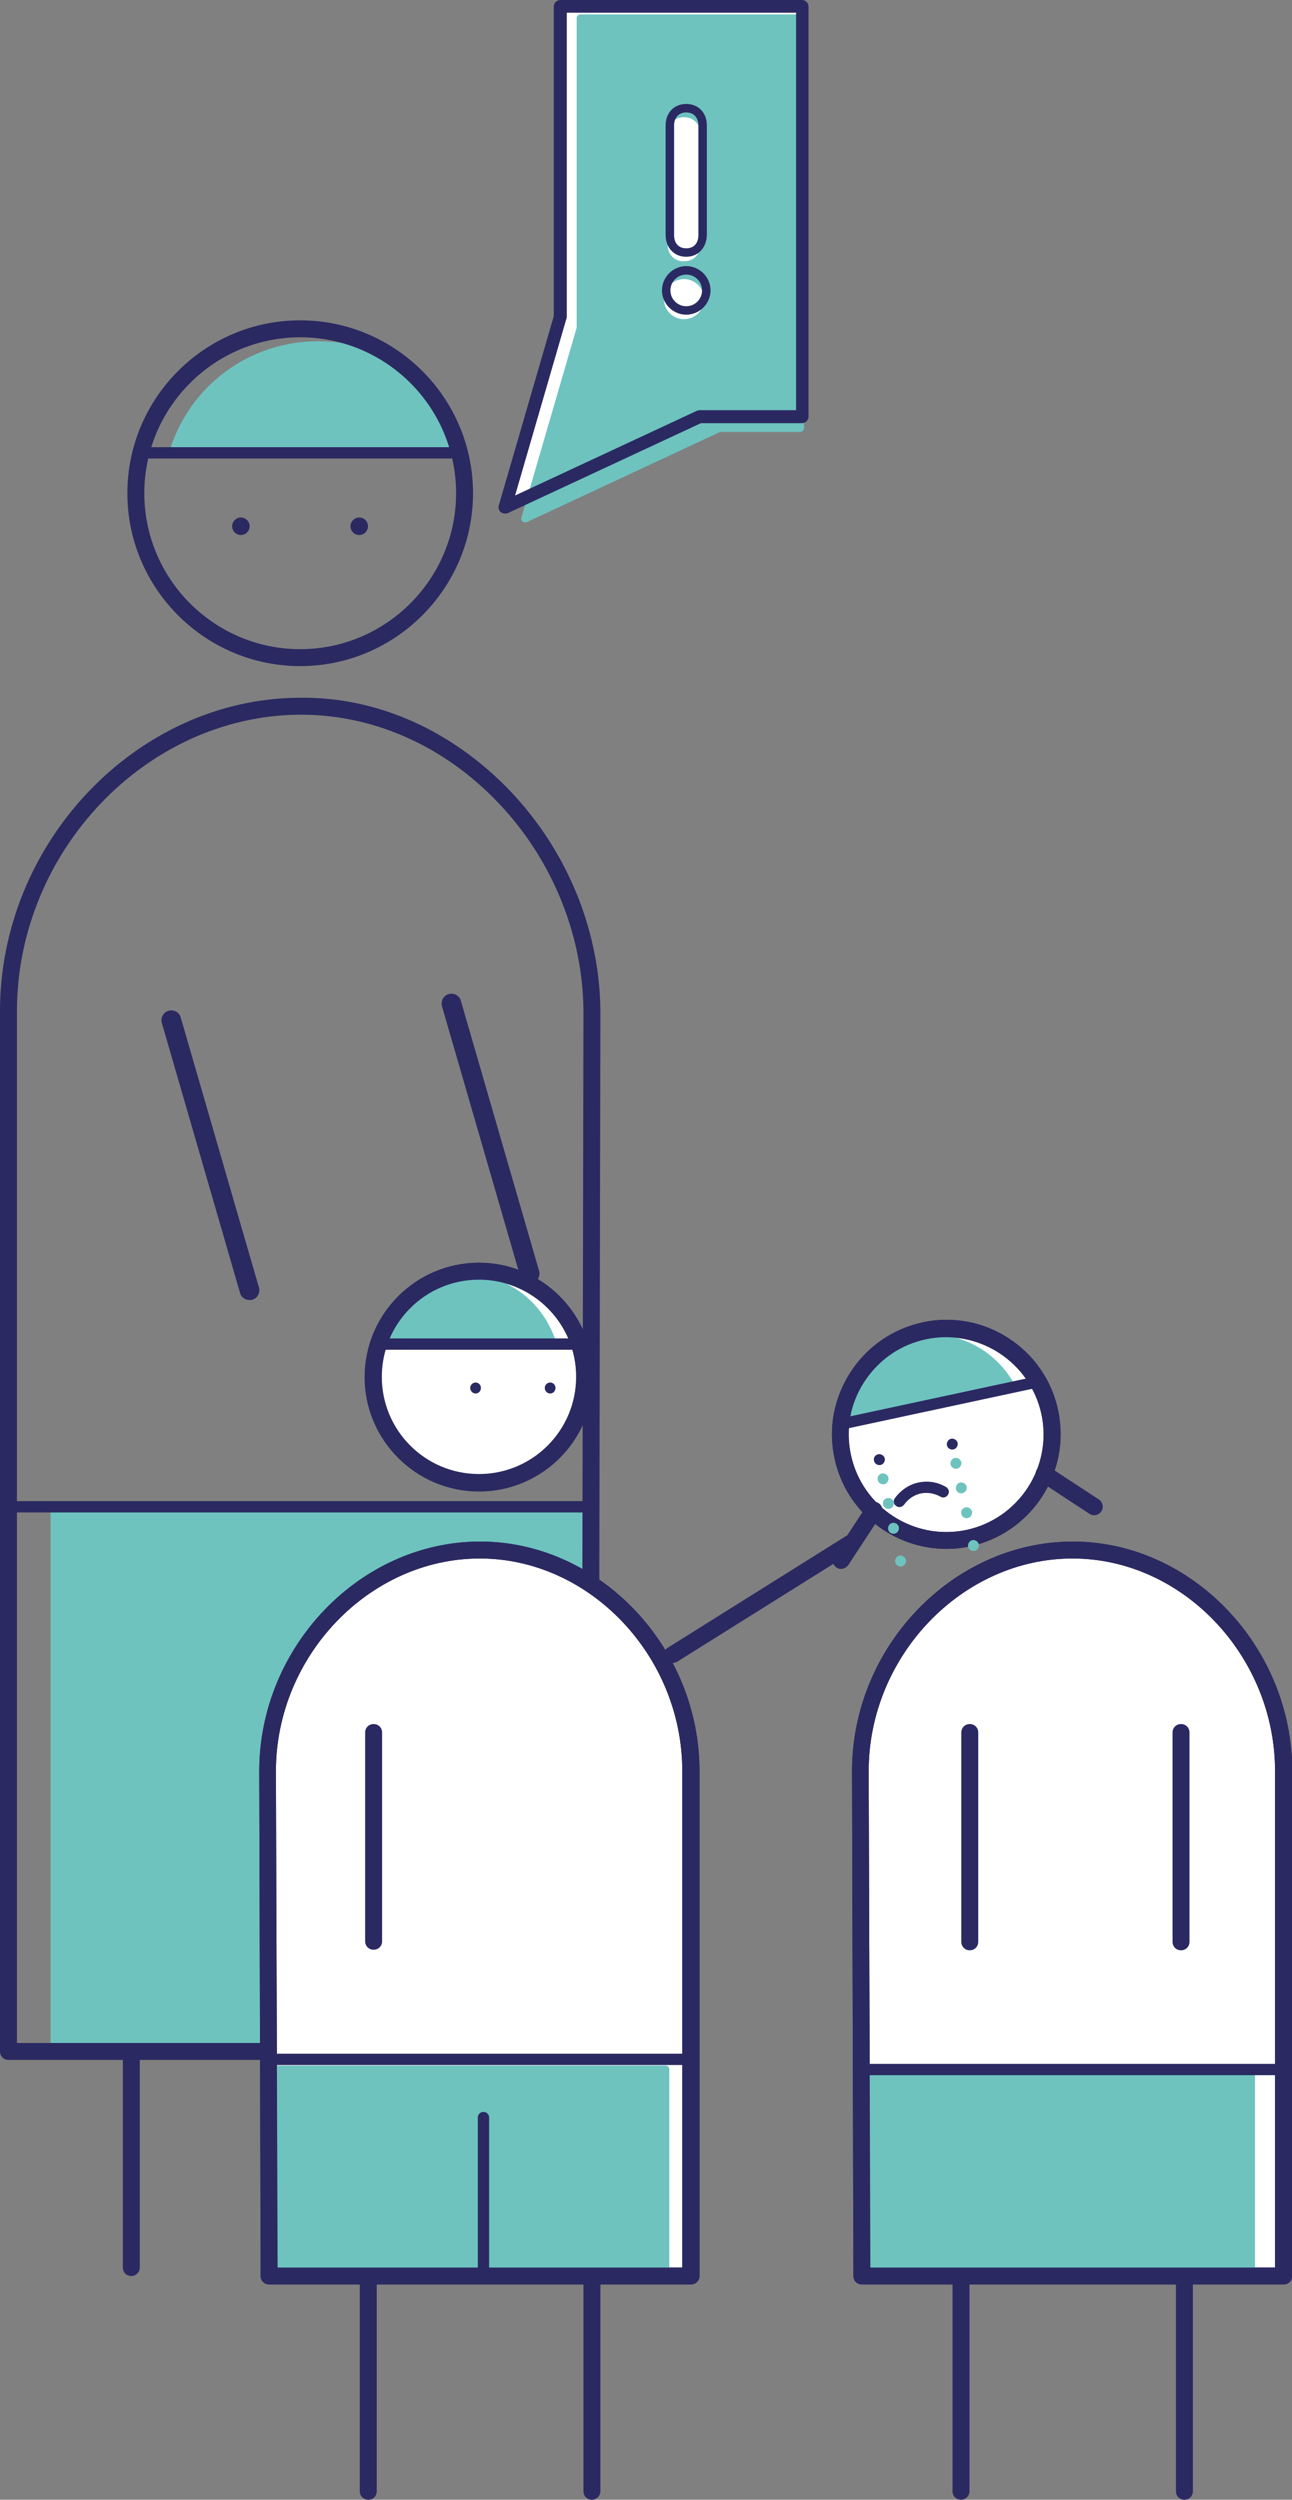<?xml version="1.0" encoding="utf-8"?>
<!-- Generator: Adobe Illustrator 26.0.2, SVG Export Plug-In . SVG Version: 6.00 Build 0)  -->
<svg version="1.1" id="Ebene_1" xmlns="http://www.w3.org/2000/svg" xmlns:xlink="http://www.w3.org/1999/xlink" x="0px" y="0px"
	 viewBox="0 0 45.75 88.49" style="enable-background:new 0 0 45.75 88.49;" xml:space="preserve">
<rect x="0" y="0" width="45.75" height="88.49" fill="#808080" stroke="none"/>
<style type="text/css">
	.st0{fill:#6EC3BF;}
	.st1{clip-path:url(#SVGID_00000171680174524851951160000001519361042673372309_);}
	.st2{fill:#2B2961;}
	.st3{clip-path:url(#SVGID_00000093887714170296720650000003546676967192534443_);}
	.st4{clip-path:url(#SVGID_00000163756525208388617170000001459440132291216553_);}
	.st5{clip-path:url(#SVGID_00000089533107638710022720000010161504693153633456_);}
	.st6{clip-path:url(#SVGID_00000085223884528052087820000013312457358206353340_);}
	.st7{clip-path:url(#SVGID_00000003091080412565810330000015881069651871623575_);}
	.st8{clip-path:url(#SVGID_00000000210283971788031610000004889274532274627249_);}
	.st9{clip-path:url(#SVGID_00000106842760158345786510000016944112598435459748_);}
	.st10{clip-path:url(#SVGID_00000031924145413956983150000000888127354535956101_);}
	.st11{clip-path:url(#SVGID_00000126320089374848975610000013710469902743718552_);}
	.st12{clip-path:url(#SVGID_00000082338642191412336400000012305701685751565221_);}
	.st13{clip-path:url(#SVGID_00000003791367703591489600000003800916630810696860_);}
	.st14{clip-path:url(#SVGID_00000061434659423306096020000017994122016856940215_);}
	.st15{clip-path:url(#SVGID_00000093160736840070171100000005355144400743486143_);}
	.st16{clip-path:url(#SVGID_00000000212345624754821580000013421718962243355293_);}
	.st17{clip-path:url(#SVGID_00000111904395004498013280000007778428301082259586_);}
	.st18{clip-path:url(#SVGID_00000054237677627060219700000003088486959100368060_);}
	.st19{clip-path:url(#SVGID_00000082345867661771976440000009156695907021697958_);}
	.st20{clip-path:url(#SVGID_00000078744063437561194160000014810757485889926532_);}
	.st21{clip-path:url(#SVGID_00000105404565018091532770000012371936102614757806_);}
	.st22{clip-path:url(#SVGID_00000081607707400459612860000003262852319819592591_);}
	.st23{clip-path:url(#SVGID_00000082358473783909474050000003942555398067334813_);}
	.st24{clip-path:url(#SVGID_00000022525988076486817810000008432605023970452371_);}
	.st25{clip-path:url(#SVGID_00000038374650858770438510000016222073425043615644_);}
	.st26{clip-path:url(#SVGID_00000145030148198387534560000007820207677310500791_);}
	.st27{clip-path:url(#SVGID_00000083064265971357207880000002316012486336422287_);}
	.st28{clip-path:url(#SVGID_00000036938415131219464360000008949426870982248373_);}
	.st29{clip-path:url(#SVGID_00000167376765960049212910000012901805940086114723_);}
	.st30{clip-path:url(#SVGID_00000057826500573607170310000011928567789282945175_);}
	.st31{clip-path:url(#SVGID_00000098198718374367655120000000973057751293266845_);}
	.st32{clip-path:url(#SVGID_00000000921235872075379010000003656632122543174561_);}
	.st33{clip-path:url(#SVGID_00000029020691756792074280000000348929488189790087_);}
	.st34{clip-path:url(#SVGID_00000165198679657193764040000010458324746209913995_);}
	.st35{clip-path:url(#SVGID_00000042005861169481053960000014294498142815092891_);}
	.st36{clip-path:url(#SVGID_00000145023318197839056640000017378220287591671448_);}
	.st37{clip-path:url(#SVGID_00000179613711456311718890000018044656851195195030_);}
	.st38{clip-path:url(#SVGID_00000183249765563314850330000018316491966821078703_);}
	.st39{clip-path:url(#SVGID_00000176042280567754277800000009595880958639151259_);}
	.st40{clip-path:url(#SVGID_00000066507784990508293070000013011199992767140253_);}
	.st41{clip-path:url(#SVGID_00000113354597494622343060000010452197473157961604_);}
	.st42{clip-path:url(#SVGID_00000126311562937994860810000005332489050185644965_);}
	.st43{clip-path:url(#SVGID_00000083794067287993203540000008577451800527505027_);}
	.st44{clip-path:url(#SVGID_00000004526473155843065890000016662231989828909716_);}
	.st45{clip-path:url(#SVGID_00000144317013064005499580000012071727491580010638_);}
	.st46{clip-path:url(#SVGID_00000065046918318361447330000017893078470116540808_);}
	.st47{clip-path:url(#SVGID_00000028306558128314602400000002800995397858301626_);}
	.st48{clip-path:url(#SVGID_00000061465275868692463270000017960555377320936113_);}
	.st49{clip-path:url(#SVGID_00000026137423043432171770000010279574241990689204_);}
	.st50{clip-path:url(#SVGID_00000029739556363828386090000008374517433596039354_);}
	.st51{clip-path:url(#SVGID_00000121267395013476095550000003824021287907696260_);}
	.st52{clip-path:url(#SVGID_00000018920477797635173320000012559262701691734960_);}
	.st53{clip-path:url(#SVGID_00000020373188075824459860000016490930620812180105_);}
	.st54{clip-path:url(#SVGID_00000070808450406979335270000005219839979072528565_);}
	.st55{clip-path:url(#SVGID_00000119116016326735866730000010110487767626279321_);}
	.st56{clip-path:url(#SVGID_00000137130238445979183920000003188119356133517743_);}
	.st57{clip-path:url(#SVGID_00000000197123204605128970000015639859368407436211_);}
	.st58{clip-path:url(#SVGID_00000018941561006788338240000011830610173180605096_);}
	.st59{clip-path:url(#SVGID_00000050645956149954286130000004125271355677339009_);}
	.st60{clip-path:url(#SVGID_00000058590205741823748160000010842888761016173754_);}
	.st61{clip-path:url(#SVGID_00000040554570473910176740000017902350546544041399_);}
	.st62{clip-path:url(#SVGID_00000060745028872690743460000006564636291714498985_);}
	.st63{clip-path:url(#SVGID_00000123419180144714807780000005150112082444420233_);}
	.st64{clip-path:url(#SVGID_00000161630179258858655240000011995694664491662770_);}
	.st65{clip-path:url(#SVGID_00000166638144283863471230000002977153951526100622_);}
	.st66{clip-path:url(#SVGID_00000102543690475655226070000004515656367331956352_);}
	.st67{clip-path:url(#SVGID_00000110472850030439197420000007558915535107206796_);}
	.st68{clip-path:url(#SVGID_00000029003758452547835220000013393770114888212647_);}
	.st69{clip-path:url(#SVGID_00000157286221760204938170000002160996428221990836_);}
	.st70{clip-path:url(#SVGID_00000029726587071446068550000001478276484361025458_);}
	.st71{clip-path:url(#SVGID_00000133518923375894527410000000655833916912822665_);}
	.st72{clip-path:url(#SVGID_00000145780193938591053920000004898723405001921928_);}
	.st73{clip-path:url(#SVGID_00000178190854396532134840000013399234465972446878_);}
	.st74{clip-path:url(#SVGID_00000044897628754052432440000003607559907942146991_);}
	.st75{clip-path:url(#SVGID_00000090979626541333395740000004669456848612134059_);}
	.st76{clip-path:url(#SVGID_00000017500405743698608840000010808075436830743699_);}
	.st77{clip-path:url(#SVGID_00000019662115237540705530000009447309648644414604_);}
	.st78{clip-path:url(#SVGID_00000094594809259638009960000001401711246001074360_);}
	.st79{clip-path:url(#SVGID_00000152248900170172489360000006484407193965502883_);}
	.st80{clip-path:url(#SVGID_00000047033711133327759240000006895838290293588141_);}
	.st81{clip-path:url(#SVGID_00000076578822159985555600000018398018405068409223_);}
	.st82{clip-path:url(#SVGID_00000104706805895522863170000014224058199027196299_);}
	.st83{clip-path:url(#SVGID_00000081632678798054122060000003410693496471149489_);}
	.st84{clip-path:url(#SVGID_00000146491927876785424460000000498292025859556020_);}
	.st85{clip-path:url(#SVGID_00000168838270650959323570000001942979870096825508_);}
	.st86{clip-path:url(#SVGID_00000076562858902708227610000002827685248874468483_);}
	.st87{clip-path:url(#SVGID_00000133499630182381521620000007736642819022849445_);}
	.st88{clip-path:url(#SVGID_00000153668740524723802260000005086601660768986244_);}
	.st89{clip-path:url(#SVGID_00000000904786906434525600000005860353633670797233_);}
	.st90{clip-path:url(#SVGID_00000024688059902313334530000013581983831223793809_);}
	.st91{clip-path:url(#SVGID_00000048494783128812910500000010848990084279909806_);}
	.st92{clip-path:url(#SVGID_00000013169106448730594320000012584665776860023735_);}
	.st93{clip-path:url(#SVGID_00000021114334119100507120000009523820059116638882_);}
	.st94{clip-path:url(#SVGID_00000075121111306703320290000012925862044462014110_);}
	.st95{clip-path:url(#SVGID_00000017498716009157631550000011823585512090938022_);}
	.st96{clip-path:url(#SVGID_00000099660254760769123860000001962547190787655844_);}
	.st97{clip-path:url(#SVGID_00000081626081746082839530000011545912576401496226_);}
	.st98{clip-path:url(#SVGID_00000106106254353655743820000000687098083685739410_);}
	.st99{clip-path:url(#SVGID_00000114051977190088933070000013479939593909128320_);}
	.st100{clip-path:url(#SVGID_00000116918845234179526800000014642796967479683719_);}
	.st101{clip-path:url(#SVGID_00000155121344869779045140000012683014308704913031_);}
	.st102{clip-path:url(#SVGID_00000098940483568184397060000001588704647753785529_);}
	.st103{clip-path:url(#SVGID_00000162345301783628070190000012936765237029954985_);}
	.st104{clip-path:url(#SVGID_00000178189220515879194700000001501346587010552717_);}
	.st105{clip-path:url(#SVGID_00000167386010623039435930000010130905252366974647_);}
	.st106{clip-path:url(#SVGID_00000006667852986861372910000010586757501050278044_);}
	.st107{clip-path:url(#SVGID_00000182518894793599782910000017018468173576505017_);}
	.st108{clip-path:url(#SVGID_00000139285340111196427400000013604172971991473847_);}
	.st109{clip-path:url(#SVGID_00000180331464143068164690000014544039599842241935_);}
	.st110{clip-path:url(#SVGID_00000132065389495297370880000009127235239216022975_);}
	.st111{clip-path:url(#SVGID_00000121993676897577314020000015358900253320104320_);}
	.st112{clip-path:url(#SVGID_00000024692073366722515400000013208588705648795049_);}
	.st113{clip-path:url(#SVGID_00000171698873970414334810000001752263610672704386_);}
	.st114{clip-path:url(#SVGID_00000025413646137356673330000005967996190594335873_);}
	.st115{clip-path:url(#SVGID_00000164495831904262952710000014389123742889800608_);}
	.st116{clip-path:url(#SVGID_00000026871990604862311440000016609192698113766053_);}
	.st117{clip-path:url(#SVGID_00000032644314469838114000000007773380096584293559_);}
	.st118{clip-path:url(#SVGID_00000120521938689787824230000002225891305240956047_);}
	.st119{clip-path:url(#SVGID_00000079466225513003366450000004265375117363223944_);}
	.st120{clip-path:url(#SVGID_00000164510415590003294890000007356161116346280877_);}
	.st121{clip-path:url(#SVGID_00000079478705407233176730000010279761832822018482_);}
	.st122{clip-path:url(#SVGID_00000045605405164865368970000005591463375353601978_);}
	.st123{clip-path:url(#SVGID_00000046317827020883042300000011000133134214719626_);}
	.st124{clip-path:url(#SVGID_00000006676624662951203650000000785276090001189806_);}
	.st125{clip-path:url(#SVGID_00000039812900791271392350000005899916695191516564_);}
	.st126{clip-path:url(#SVGID_00000159452817305869958750000003617732044418995840_);}
	.st127{clip-path:url(#SVGID_00000016756740681327502740000006313597457376353450_);}
	.st128{clip-path:url(#SVGID_00000043435160617283306260000000932403728015061377_);}
	.st129{clip-path:url(#SVGID_00000182527880764694882240000007715162789333823410_);}
	.st130{clip-path:url(#SVGID_00000022544203730910465530000011606731636741956521_);}
	.st131{clip-path:url(#SVGID_00000066484320626578634190000016821742069860794036_);}
	.st132{clip-path:url(#SVGID_00000033338447316785932620000010347491384347475863_);}
	.st133{clip-path:url(#SVGID_00000063620001024280487720000008596085758421925267_);}
	.st134{clip-path:url(#SVGID_00000124131865925684637650000007288324938497832337_);}
	.st135{clip-path:url(#SVGID_00000067222847413657296340000003198650710221371323_);}
	.st136{clip-path:url(#SVGID_00000078742580406816936130000016594655268891262873_);}
	.st137{clip-path:url(#SVGID_00000023993653900434081510000002031120355795844278_);}
	.st138{clip-path:url(#SVGID_00000145021269968772207820000006180522206809279909_);}
	.st139{clip-path:url(#SVGID_00000071557451877627230330000005333515809716353951_);}
	.st140{clip-path:url(#SVGID_00000007428551065714759900000018113378566114055559_);}
	.st141{clip-path:url(#SVGID_00000098219615589376656790000001513304771262389137_);}
	.st142{clip-path:url(#SVGID_00000139973287511128770940000011092408499436268948_);}
	.st143{clip-path:url(#SVGID_00000034068833437628548370000018000231657258018702_);}
	.st144{clip-path:url(#SVGID_00000173162925311129782260000002599140400929544605_);}
	.st145{clip-path:url(#SVGID_00000162332418468280173280000011551449572957427899_);}
	.st146{clip-path:url(#SVGID_00000139261851653324677230000008440052633906236557_);}
	.st147{clip-path:url(#SVGID_00000070811761856123008660000001967509245626805419_);}
	.st148{clip-path:url(#SVGID_00000029743538500857933140000004957867691458176400_);}
	.st149{clip-path:url(#SVGID_00000155854188924274905580000006840294027877070760_);}
	.st150{clip-path:url(#SVGID_00000169553217690955700130000009538914242868156313_);}
	.st151{clip-path:url(#SVGID_00000080186779019818800530000011616737122110276778_);}
	.st152{clip-path:url(#SVGID_00000000943089557863233320000017227241444245503886_);}
	.st153{clip-path:url(#SVGID_00000098188499694754200620000010755647580982323092_);}
	.st154{clip-path:url(#SVGID_00000092448044792262379860000004230809548796413857_);}
	.st155{clip-path:url(#SVGID_00000127763437216029272060000001871690845057896880_);}
	.st156{clip-path:url(#SVGID_00000170994550247972861980000013941907674305512119_);}
	.st157{clip-path:url(#SVGID_00000178193751038285197190000012294055221619037839_);}
	.st158{clip-path:url(#SVGID_00000018204373145784556350000003069618546682344594_);}
	.st159{clip-path:url(#SVGID_00000039837060032211256580000005661100992591145903_);}
	.st160{clip-path:url(#SVGID_00000031167385414841949370000011989081726326854570_);}
	.st161{clip-path:url(#SVGID_00000135665061003989287020000004621115487734871967_);}
	.st162{clip-path:url(#SVGID_00000106843461725328944680000014068526611416481208_);}
	.st163{clip-path:url(#SVGID_00000062906762945078591030000012353890674737561004_);}
	.st164{clip-path:url(#SVGID_00000149350375901958208430000008809575377141241760_);}
	.st165{clip-path:url(#SVGID_00000069379642087035519920000004068136253351482790_);}
	.st166{clip-path:url(#SVGID_00000003066051091865931670000008899923565476039570_);}
	.st167{clip-path:url(#SVGID_00000093147996285385723520000010509564434766564264_);}
	.st168{clip-path:url(#SVGID_00000094607107943002724920000004437668738783286930_);}
	.st169{clip-path:url(#SVGID_00000065049595576833250240000010206274020571094666_);}
	.st170{clip-path:url(#SVGID_00000158023642847366030120000016767800557343431331_);}
	.st171{clip-path:url(#SVGID_00000114773231249611749530000013838670977359894718_);}
	.st172{clip-path:url(#SVGID_00000006684173264017456280000008885238086612808120_);}
	.st173{clip-path:url(#SVGID_00000019644490543312367070000002003869772161721248_);}
	.st174{clip-path:url(#SVGID_00000007400244709610303050000002052568922417494712_);}
	.st175{clip-path:url(#SVGID_00000176028821428640003120000007762442065737019067_);}
	.st176{clip-path:url(#SVGID_00000165951439591064407730000016761582442046714019_);}
	.st177{clip-path:url(#SVGID_00000063604905861273046160000004935570472098127744_);}
	.st178{clip-path:url(#SVGID_00000133495938945129829930000006057371758002273696_);}
	.st179{clip-path:url(#SVGID_00000182498182901153240310000005863593832486363302_);}
	.st180{clip-path:url(#SVGID_00000158710505915226406340000007053347732871714714_);}
	.st181{clip-path:url(#SVGID_00000030484197705799287860000002689568299804858016_);}
	.st182{clip-path:url(#SVGID_00000021831218949839652250000004931156761397574787_);}
	.st183{clip-path:url(#SVGID_00000039854179329554835190000016531180974524136597_);}
	.st184{clip-path:url(#SVGID_00000174571674585618672270000007773732349707663508_);}
	.st185{clip-path:url(#SVGID_00000031174920940446311980000007772052002558570140_);}
	.st186{clip-path:url(#SVGID_00000026868277874145734550000012300749404331688889_);}
	.st187{clip-path:url(#SVGID_00000047027112406719419910000007671610494272859825_);}
	.st188{clip-path:url(#SVGID_00000146458568985644428050000005837658769075746487_);}
	.st189{clip-path:url(#SVGID_00000047767015381613184880000001551274688957800606_);}
	.st190{clip-path:url(#SVGID_00000018926516631663858070000002050439598225763518_);}
	.st191{clip-path:url(#SVGID_00000155147867262035437330000011952493300370522514_);}
	.st192{clip-path:url(#SVGID_00000080188371784211829690000010486864418035365272_);}
	.st193{clip-path:url(#SVGID_00000038394931569806113980000011961908725240860836_);}
	.st194{clip-path:url(#SVGID_00000039849668630213729260000017754707855924121245_);}
	.st195{clip-path:url(#SVGID_00000135671394427763964720000008645135715416137634_);}
	.st196{clip-path:url(#SVGID_00000016787584302136037480000010240489458130486663_);}
	.st197{clip-path:url(#SVGID_00000157304504345852376440000011249488931387168132_);}
	.st198{clip-path:url(#SVGID_00000132062530297454256470000006186486922459699864_);}
	.st199{clip-path:url(#SVGID_00000126317836128576854160000007514393799057182906_);}
	.st200{clip-path:url(#SVGID_00000021814894236005194030000014922345594227388567_);}
	.st201{clip-path:url(#SVGID_00000097470872698540918210000007165622454382424222_);}
	.st202{clip-path:url(#SVGID_00000155863043951703882120000013558522301457688208_);}
	.st203{clip-path:url(#SVGID_00000054241499158531695890000017090876766715825824_);}
	.st204{clip-path:url(#SVGID_00000159434916029992695050000014280436537718721215_);}
	.st205{clip-path:url(#SVGID_00000145748373901335000560000004315148389935612567_);}
	.st206{clip-path:url(#SVGID_00000031168722438426088360000011738805911298282146_);}
	.st207{clip-path:url(#SVGID_00000080891142348823472850000001471610716817673634_);}
	.st208{clip-path:url(#SVGID_00000044895565587801753960000002122844888860218768_);}
	.st209{clip-path:url(#SVGID_00000073696049866118124090000002099714738584331145_);}
	.st210{clip-path:url(#SVGID_00000050647534851835766980000006299417061194217379_);}
	.st211{clip-path:url(#SVGID_00000113346666092749720080000015459248696188777626_);}
	.st212{clip-path:url(#SVGID_00000051357150437748149340000001288273444902802061_);}
	.st213{clip-path:url(#SVGID_00000183218200289616915500000001193690850156026278_);}
	.st214{clip-path:url(#SVGID_00000022518269383104922430000012043128836002880930_);}
	.st215{clip-path:url(#SVGID_00000024680724472262554890000012606188814956219289_);}
	.st216{clip-path:url(#SVGID_00000151529082782730226330000015986701301267586176_);}
	.st217{clip-path:url(#SVGID_00000174604175114948314840000007599693385186591417_);}
	.st218{clip-path:url(#SVGID_00000083078969489601774660000009782453351527504774_);}
	.st219{clip-path:url(#SVGID_00000085239856488895602000000017275600998972417965_);}
	.st220{clip-path:url(#SVGID_00000039096329044018182000000000546825522431362480_);}
	.st221{clip-path:url(#SVGID_00000065774274631319076430000006783171602081311373_);}
	.st222{clip-path:url(#SVGID_00000159434463003812239300000005739456216956875710_);}
	.st223{clip-path:url(#SVGID_00000060731215988856578230000009892952993376256683_);}
	.st224{clip-path:url(#SVGID_00000156584641620341081830000003383577289948410280_);}
	.st225{clip-path:url(#SVGID_00000118392499912399744660000005951599586410620065_);}
	.st226{clip-path:url(#SVGID_00000049216094675872077520000015861203265099930557_);}
	.st227{clip-path:url(#SVGID_00000121964943906657573390000014280583569555667370_);}
	.st228{clip-path:url(#SVGID_00000046302834089384174540000011877518145652593549_);}
	.st229{clip-path:url(#SVGID_00000054230170338994668270000001164607691494450851_);}
	.st230{clip-path:url(#SVGID_00000119830074957047775550000002844869185256218036_);}
	.st231{clip-path:url(#SVGID_00000137848938464246202200000000108263050174630319_);}
	.st232{clip-path:url(#SVGID_00000173137011540996738390000007238503272826089151_);}
	.st233{clip-path:url(#SVGID_00000052081666266314449430000017939656643627294644_);}
	.st234{clip-path:url(#SVGID_00000023249370369013243180000010410239580150148028_);}
	.st235{clip-path:url(#SVGID_00000003100241265152193520000017241215194069004730_);}
	.st236{clip-path:url(#SVGID_00000074399821024671139120000008476284637392237246_);}
	.st237{clip-path:url(#SVGID_00000163058727583525949780000014835054430870198671_);}
	.st238{clip-path:url(#SVGID_00000070117408364607220480000015301291211607076790_);}
	.st239{clip-path:url(#SVGID_00000011734615681348339470000007015797080704501660_);}
	.st240{clip-path:url(#SVGID_00000037675171487332686910000007009679384344736412_);}
	.st241{clip-path:url(#SVGID_00000003093609055106184010000012001666774458920086_);}
	.st242{clip-path:url(#SVGID_00000101818935879399944900000003073874448109401488_);}
	.st243{clip-path:url(#SVGID_00000033349010990409585270000006297510770035406745_);}
	.st244{clip-path:url(#SVGID_00000046335834150603926030000007262081317983819675_);}
	.st245{clip-path:url(#SVGID_00000134968208814097510000000001659734633232937626_);}
	.st246{clip-path:url(#SVGID_00000092444399306616144000000016030802353198011271_);}
	.st247{clip-path:url(#SVGID_00000090271277348821493900000013762836512502456965_);}
	.st248{clip-path:url(#SVGID_00000027588707762771304800000016251594609760002220_);}
	.st249{clip-path:url(#SVGID_00000049912776606787674030000011173152265841500339_);}
	.st250{clip-path:url(#SVGID_00000176041660116384403290000010174548686172864438_);}
	.st251{clip-path:url(#SVGID_00000039835538325037829890000005995691969941364107_);}
	.st252{clip-path:url(#SVGID_00000121266508907456402450000002469395495442117779_);}
	.st253{clip-path:url(#SVGID_00000070117113900552763340000017650639826952388767_);}
	.st254{clip-path:url(#SVGID_00000117637168035678034140000007312219010245505926_);}
	.st255{clip-path:url(#SVGID_00000010308612919968383070000001104004246164716684_);}
	.st256{clip-path:url(#SVGID_00000106144152466439653830000017642420777412432062_);}
	.st257{clip-path:url(#SVGID_00000103234323918718287320000016679722690808752046_);}
	.st258{clip-path:url(#SVGID_00000150094690167958458600000001681587163744555906_);}
	.st259{clip-path:url(#SVGID_00000145045215920218398440000007869034652552911550_);}
	.st260{clip-path:url(#SVGID_00000175290723887164207600000000898481102086094232_);}
	.st261{clip-path:url(#SVGID_00000111153331900154681610000008702165700973102723_);}
	.st262{clip-path:url(#SVGID_00000158750813831112281180000014931876273691553434_);}
	.st263{clip-path:url(#SVGID_00000130615365176148850940000008601988018650510501_);}
	.st264{clip-path:url(#SVGID_00000062901759080001707830000004451618840138272434_);}
	.st265{clip-path:url(#SVGID_00000162342954710224615780000001720937139619170455_);}
	.st266{clip-path:url(#SVGID_00000178914290012035779140000004586989512915346615_);}
	.st267{clip-path:url(#SVGID_00000069385762310675186590000003862925961939992997_);}
	.st268{clip-path:url(#SVGID_00000152263358222908677500000002500493032072007346_);}
	.st269{clip-path:url(#SVGID_00000010312010079156730120000000218733782123760303_);}
	.st270{clip-path:url(#SVGID_00000169542224400386520210000004238564702616624553_);}
	.st271{clip-path:url(#SVGID_00000134209727380471812140000013535100932233260966_);}
	.st272{clip-path:url(#SVGID_00000054958260952141578110000008879216429797583247_);}
	.st273{clip-path:url(#SVGID_00000030459158489155244810000003897701857254441913_);}
	.st274{clip-path:url(#SVGID_00000108267673572295971580000016169097828521340576_);}
	.st275{clip-path:url(#SVGID_00000026134845259672985340000005835565712052242603_);}
	.st276{clip-path:url(#SVGID_00000101099632789261214030000013599994200355888038_);}
	.st277{clip-path:url(#SVGID_00000174575893967560143250000017797460608639068860_);}
	.st278{clip-path:url(#SVGID_00000169550145263070988880000017478062569295848083_);}
	.st279{clip-path:url(#SVGID_00000067934509390351520900000008937021717879480738_);}
	.st280{clip-path:url(#SVGID_00000090991506148256228000000002777394334575872130_);}
	.st281{clip-path:url(#SVGID_00000091698205316933965840000018245144617159079357_);}
	.st282{clip-path:url(#SVGID_00000133488779475455997130000014826313412785589160_);}
	.st283{clip-path:url(#SVGID_00000033371244017583065280000001011334722394239163_);}
	.st284{clip-path:url(#SVGID_00000059306437879330753350000012339697446456399247_);}
	.st285{clip-path:url(#SVGID_00000116938460579173740760000003711502363078838962_);}
	.st286{clip-path:url(#SVGID_00000096747228267448187810000017920246760503496099_);}
	.st287{clip-path:url(#SVGID_00000025415451979595502940000000576768597059120005_);}
	.st288{clip-path:url(#SVGID_00000082336314523168940610000009262055805843528329_);}
	.st289{clip-path:url(#SVGID_00000078736262753198148640000004514085424615787411_);}
	.st290{clip-path:url(#SVGID_00000146458463260783917350000006658035361596878471_);}
	.st291{clip-path:url(#SVGID_00000126318413124974190950000007885252931297429135_);}
	.st292{clip-path:url(#SVGID_00000076567941391180655010000004491843081941552023_);}
	.st293{clip-path:url(#SVGID_00000051369446212631958430000013024597938927316632_);}
	.st294{clip-path:url(#SVGID_00000085933084159220744010000012418222523927850650_);}
	.st295{clip-path:url(#SVGID_00000090983381518619047000000017491539594799168640_);}
	.st296{clip-path:url(#SVGID_00000037672603305712563790000018314520276624589752_);}
	.st297{clip-path:url(#SVGID_00000076583224650867117450000008885934661894481337_);}
	.st298{clip-path:url(#SVGID_00000087387263313208167830000003687373722898873261_);}
	.st299{clip-path:url(#SVGID_00000074422152774600119690000007707811215289836983_);}
	.st300{clip-path:url(#SVGID_00000172436423989613672090000010268469662560572060_);}
	.st301{clip-path:url(#SVGID_00000033357345392418246460000005309520270641331901_);}
	.st302{clip-path:url(#SVGID_00000039851174549579123860000008718049996950018487_);}
	.st303{clip-path:url(#SVGID_00000151519086416463401000000006651350906686490267_);}
	.st304{clip-path:url(#SVGID_00000183240788327856819420000010942998719898570905_);}
	.st305{clip-path:url(#SVGID_00000026164751714192064580000015371791168322989204_);}
	.st306{clip-path:url(#SVGID_00000124857926444180682420000001911173096905772416_);}
	.st307{clip-path:url(#SVGID_00000043439102585819133450000018434119933128857018_);}
	.st308{clip-path:url(#SVGID_00000065792911446597519000000011505495687714721968_);}
	.st309{clip-path:url(#SVGID_00000057835114006446188910000016673510697313355947_);}
	.st310{clip-path:url(#SVGID_00000170981285758618554400000008766101854567344302_);}
	.st311{clip-path:url(#SVGID_00000168819735690629993320000001587915813204495250_);}
	.st312{clip-path:url(#SVGID_00000177448257528805756050000016242409364267033774_);}
	.st313{clip-path:url(#SVGID_00000117648284601569723740000010275030124648192951_);}
	.st314{clip-path:url(#SVGID_00000044168411110310601840000013721186067090296459_);}
	.st315{clip-path:url(#SVGID_00000096759813903008420140000006904632343077021107_);}
	.st316{clip-path:url(#SVGID_00000029755940584614789250000006587867936985338024_);}
	.st317{clip-path:url(#SVGID_00000119807973056110390450000000270723090718323632_);}
	.st318{clip-path:url(#SVGID_00000183927773010799090420000008341614254374798004_);}
	.st319{clip-path:url(#SVGID_00000171714728308842087180000010790775514661388434_);}
	.st320{clip-path:url(#SVGID_00000092439225127574089310000013606239993723249590_);}
	.st321{clip-path:url(#SVGID_00000005966182771571201130000017504048252418706330_);}
	.st322{clip-path:url(#SVGID_00000159460319675392627800000001980118205005023410_);}
	.st323{clip-path:url(#SVGID_00000029038048099028374930000018035101143905908616_);}
	.st324{clip-path:url(#SVGID_00000103235287228544880600000014202922459605891254_);}
	.st325{clip-path:url(#SVGID_00000161608369299759811250000017163069499706258859_);}
	.st326{clip-path:url(#SVGID_00000085238376686648962780000012556984350577039774_);}
	.st327{clip-path:url(#SVGID_00000105393912370095792200000017102558950568311176_);}
	.st328{clip-path:url(#SVGID_00000057127229730954306870000017951949388898364544_);}
	.st329{clip-path:url(#SVGID_00000002349371128686579140000012527277223451350433_);}
	.st330{clip-path:url(#SVGID_00000127029846607196928010000016765734638745883574_);}
	.st331{clip-path:url(#SVGID_00000160181442575615110170000000699334861193112229_);}
	.st332{clip-path:url(#SVGID_00000129187634911181690080000006242762882199493268_);}
	.st333{clip-path:url(#SVGID_00000039123739104086957380000008271835491025989537_);}
	.st334{clip-path:url(#SVGID_00000181061064299452714540000001291941264598673558_);}
	.st335{clip-path:url(#SVGID_00000124874980044566634350000012836748624695368840_);}
	.st336{clip-path:url(#SVGID_00000160177645693923213240000002484314328898449331_);}
	.st337{clip-path:url(#SVGID_00000180358621517643664050000004212977922925067908_);}
	.st338{clip-path:url(#SVGID_00000067945505014571475880000015539944844910193833_);}
	.st339{clip-path:url(#SVGID_00000168105393701191593910000003928607758922015893_);}
	.st340{clip-path:url(#SVGID_00000120524173646515220590000015412233796065158078_);}
	.st341{clip-path:url(#SVGID_00000021836620153519837560000012830803110317557428_);}
	.st342{clip-path:url(#SVGID_00000130609742799154464800000007889559360543513482_);}
	.st343{clip-path:url(#SVGID_00000042728665973258265970000012588729605226300843_);}
	.st344{clip-path:url(#SVGID_00000042708648271090486250000016885879466921580974_);}
	.st345{clip-path:url(#SVGID_00000010285691315936909090000018254551356390663844_);}
	.st346{clip-path:url(#SVGID_00000125586230400637624680000001517602964136855692_);}
	.st347{clip-path:url(#SVGID_00000117651946555070681040000004945808734463792547_);}
	.st348{clip-path:url(#SVGID_00000009592332020187708960000014323506563929261972_);}
	.st349{clip-path:url(#SVGID_00000088851144284458192870000003906300892101039788_);}
	.st350{clip-path:url(#SVGID_00000042010295492969142750000009775742436066171042_);}
	.st351{clip-path:url(#SVGID_00000054236149629674248020000007196737390519112379_);}
	.st352{clip-path:url(#SVGID_00000032612676826102474120000015650874874692783489_);}
	.st353{clip-path:url(#SVGID_00000064345883249074237330000009867806574696285623_);}
	.st354{clip-path:url(#SVGID_00000083811186196299180630000002064942296863567752_);}
	.st355{clip-path:url(#SVGID_00000028297767274398087830000015375034759672866698_);}
	.st356{clip-path:url(#SVGID_00000075123010768177678760000003005581397414556081_);}
	.st357{clip-path:url(#SVGID_00000059294004202276767550000001711915104144784298_);}
	.st358{clip-path:url(#SVGID_00000044145668147780032800000011496622726109214621_);}
	.st359{clip-path:url(#SVGID_00000160884376101524388330000013108095217700523930_);}
	.st360{clip-path:url(#SVGID_00000076585459365256139230000010490487898566308239_);}
	.st361{clip-path:url(#SVGID_00000173847909977496395610000000508067317205017499_);}
	.st362{clip-path:url(#SVGID_00000002351705729210986570000018027412280271182481_);}
	.st363{clip-path:url(#SVGID_00000080913228085502177580000001810487728925811121_);}
	.st364{clip-path:url(#SVGID_00000163032340691999433930000009961342682762910858_);}
	.st365{clip-path:url(#SVGID_00000117634747661972515460000015196753442650682529_);}
	.st366{clip-path:url(#SVGID_00000133494719908768595930000014984588937628261021_);}
	.st367{clip-path:url(#SVGID_00000167395718161438555480000011142255656558403508_);}
	.st368{clip-path:url(#SVGID_00000161621918888463567840000010961862732095866520_);}
	.st369{clip-path:url(#SVGID_00000140727270568429838380000000985633577429885569_);}
	.st370{clip-path:url(#SVGID_00000168117982014084920120000012932889753435802550_);}
	.st371{clip-path:url(#SVGID_00000085222922779563261710000011499823985403410319_);}
	.st372{clip-path:url(#SVGID_00000003099756355292760810000006821426986110042539_);}
	.st373{clip-path:url(#SVGID_00000155842898255591716610000018109646455967456151_);}
	.st374{clip-path:url(#SVGID_00000140000563045584209450000005097291651521552274_);}
	.st375{clip-path:url(#SVGID_00000076578290138175261390000003560744048143890360_);}
	.st376{clip-path:url(#SVGID_00000095300062187211570370000009830643667846485645_);}
	.st377{clip-path:url(#SVGID_00000096023556229382495720000010220795432758374562_);}
	.st378{clip-path:url(#SVGID_00000080913752309012517760000008508354484708670859_);}
	.st379{clip-path:url(#SVGID_00000116194667810936926950000010940583082198881194_);}
	.st380{clip-path:url(#SVGID_00000120552946086688521470000011301132911045137304_);}
	.st381{clip-path:url(#SVGID_00000070820725469328905010000017054572556661062847_);}
	.st382{clip-path:url(#SVGID_00000183217802880526166160000012367192083366307968_);}
	.st383{clip-path:url(#SVGID_00000158708791575163083290000008183404378363710900_);}
	.st384{clip-path:url(#SVGID_00000024709527947282665840000010005299703945299890_);}
	.st385{clip-path:url(#SVGID_00000181805855905505623980000010027311350471413411_);}
	.st386{clip-path:url(#SVGID_00000142895229758581796280000016236739034954695846_);}
	.st387{clip-path:url(#SVGID_00000118374539498791322870000014366408380001227155_);}
	.st388{clip-path:url(#SVGID_00000135657894085480648130000009969992273083891604_);}
	.st389{clip-path:url(#SVGID_00000155848599339246896550000009731780326628135576_);}
	.st390{clip-path:url(#SVGID_00000035525406269221000510000017366432282124127916_);}
	.st391{clip-path:url(#SVGID_00000173882027603472086970000018261612297020641212_);}
	.st392{clip-path:url(#SVGID_00000088852490106549552950000010689416434875171976_);}
	.st393{clip-path:url(#SVGID_00000127007088889614600050000005838240441639948430_);}
	.st394{clip-path:url(#SVGID_00000039828096645773949310000016397061066051455670_);}
	.st395{clip-path:url(#SVGID_00000149344707544861807100000001537299184685508500_);}
	.st396{clip-path:url(#SVGID_00000104680254442553867730000013947407543550166711_);}
	.st397{clip-path:url(#SVGID_00000049926444765696810890000010646349240611423159_);}
	.st398{clip-path:url(#SVGID_00000108999377467442843610000007471054161076251789_);}
	.st399{clip-path:url(#SVGID_00000054987361733831768090000013456870302525453240_);}
	.st400{clip-path:url(#SVGID_00000121280437683272643760000002537579136372013998_);}
	.st401{clip-path:url(#SVGID_00000003065021390355490350000003506420866217700765_);}
	.st402{clip-path:url(#SVGID_00000147935033258005670510000005267350484304353470_);}
	.st403{clip-path:url(#SVGID_00000134928503549605732010000009248770279052179881_);}
	.st404{clip-path:url(#SVGID_00000000911370858735172810000004389945421815724170_);}
	.st405{clip-path:url(#SVGID_00000082351878025220046360000001626248588933783230_);}
	.st406{clip-path:url(#SVGID_00000090289706407107116780000011818815590439855239_);}
	.st407{clip-path:url(#SVGID_00000183214130605608769090000014718774635728339852_);}
	.st408{clip-path:url(#SVGID_00000100383722288754904160000001021635965486543037_);}
	.st409{clip-path:url(#SVGID_00000054981302520729724820000006202501918927090622_);}
	.st410{clip-path:url(#SVGID_00000137832232890715516950000015315158576174424983_);}
	.st411{clip-path:url(#SVGID_00000090278661668862815990000017575070643101628808_);}
	.st412{clip-path:url(#SVGID_00000096748780267566899380000015444351010775150266_);}
	.st413{clip-path:url(#SVGID_00000140695660238691356710000012386696240092119446_);}
	.st414{clip-path:url(#SVGID_00000021112473671638620010000002322595422506055088_);}
	.st415{clip-path:url(#SVGID_00000149345636389582896910000001551679475741739695_);}
	.st416{clip-path:url(#SVGID_00000083056382081486731800000012588640241696434069_);}
	.st417{clip-path:url(#SVGID_00000150802605642285841580000012048477374027880087_);}
	.st418{clip-path:url(#SVGID_00000158750940345815092900000015093816131463913123_);}
	.st419{clip-path:url(#SVGID_00000094599758623010490770000000214938433661306774_);}
	.st420{clip-path:url(#SVGID_00000052080316934005782100000003624242529094817983_);}
	.st421{clip-path:url(#SVGID_00000114754656387288980250000004099796259544645310_);}
	.st422{clip-path:url(#SVGID_00000082333274966120578570000012651775092152113845_);}
	.st423{clip-path:url(#SVGID_00000078036190369149105840000014934522652053898144_);}
	.st424{clip-path:url(#SVGID_00000173137176605722485290000008888552362161209485_);}
	.st425{clip-path:url(#SVGID_00000183929038725640343690000004363097060838786457_);}
	.st426{clip-path:url(#SVGID_00000098939916677819438060000009966673373041554852_);}
	.st427{clip-path:url(#SVGID_00000015315122045668469510000005160133307604376457_);}
	.st428{clip-path:url(#SVGID_00000064325482605094693580000003150442793966833558_);}
	.st429{clip-path:url(#SVGID_00000075121500100174040230000009737483334525283747_);}
	.st430{clip-path:url(#SVGID_00000163765191515928084440000012484551388183256220_);}
	.st431{clip-path:url(#SVGID_00000179623069187670301560000001159787718419990926_);}
	.st432{clip-path:url(#SVGID_00000016784388109406146480000001909688257571626387_);}
	.st433{clip-path:url(#SVGID_00000020400242985734268070000011340783315050373273_);}
	.st434{clip-path:url(#SVGID_00000091733816589065805150000003799826287063828915_);}
	.st435{clip-path:url(#SVGID_00000051355723023308127410000017414558189476548024_);}
	.st436{clip-path:url(#SVGID_00000096767615188462664330000006689133299090384787_);}
	.st437{clip-path:url(#SVGID_00000143602988761641009990000004807920275907573151_);}
	.st438{clip-path:url(#SVGID_00000083070048979332345550000011577322752412419987_);}
	.st439{clip-path:url(#SVGID_00000139255723293583375680000003506779079469076134_);}
	.st440{clip-path:url(#SVGID_00000053528344360021869280000003999582972875424689_);}
	.st441{clip-path:url(#SVGID_00000064350450855561916250000008804734865343381912_);}
	.st442{clip-path:url(#SVGID_00000014602921297137533840000010979655533393897899_);}
	.st443{clip-path:url(#SVGID_00000146484085759773567790000014919460323558710185_);}
	.st444{clip-path:url(#SVGID_00000078005323393196140160000002119607501282174386_);}
	.st445{clip-path:url(#SVGID_00000027565417313311034400000010070023836688816565_);}
	.st446{clip-path:url(#SVGID_00000009577246886754176120000018147557994088576946_);}
	.st447{clip-path:url(#SVGID_00000031190012746305553740000001938705610505149631_);}
	.st448{clip-path:url(#SVGID_00000121243375089701607500000017588945480737067669_);}
	.st449{clip-path:url(#SVGID_00000052096632450294986260000011939563040099485345_);}
	.st450{clip-path:url(#SVGID_00000124853173242468054650000001401744608189245348_);}
	.st451{clip-path:url(#SVGID_00000121280271913248404020000007435431267376790935_);}
	.st452{clip-path:url(#SVGID_00000123405698383353562360000003785316165822831009_);}
	.st453{clip-path:url(#SVGID_00000107548240057799357210000004415017471018504094_);}
	.st454{clip-path:url(#SVGID_00000151505348924075661930000010228695708647020421_);}
	.st455{clip-path:url(#SVGID_00000157266614328263349470000013696963717563985798_);}
	.st456{clip-path:url(#SVGID_00000124848386967421494530000012449492236429092799_);}
	.st457{clip-path:url(#SVGID_00000065767365233628390030000004103731557514618811_);}
	.st458{clip-path:url(#SVGID_00000052101653265047479300000013191721651832692368_);}
	.st459{clip-path:url(#SVGID_00000112593896392558388510000003985934360232004008_);}
	.st460{clip-path:url(#SVGID_00000141423086670409015630000009133593528986460064_);}
	.st461{clip-path:url(#SVGID_00000061443929865772648020000003373618393913373352_);}
	.st462{clip-path:url(#SVGID_00000052811062271904792550000014447232033919967143_);}
	.st463{clip-path:url(#SVGID_00000107581371388443227740000009398035108962536870_);}
	.st464{clip-path:url(#SVGID_00000164475257579469606840000006551558675414948517_);}
	.st465{clip-path:url(#SVGID_00000158025264276443932420000008091948466940334241_);}
	.st466{clip-path:url(#SVGID_00000060722765660194407640000010466047199448523410_);}
	.st467{clip-path:url(#SVGID_00000135651384982272880540000002092932286151463303_);}
	.st468{clip-path:url(#SVGID_00000080183645498823082220000015886485390130227889_);}
	.st469{clip-path:url(#SVGID_00000005226965898047305610000016346445798480886150_);}
	.st470{clip-path:url(#SVGID_00000004529835899129522240000011433685780222719420_);}
	.st471{clip-path:url(#SVGID_00000096748859498148379920000016341743307982040727_);}
	.st472{clip-path:url(#SVGID_00000146500985755024210460000017009680909930309297_);}
	.st473{clip-path:url(#SVGID_00000003808368470366736620000008251664016210037898_);}
	.st474{clip-path:url(#SVGID_00000028288877095925776080000001048983093537513902_);}
	.st475{clip-path:url(#SVGID_00000123409591898113064360000010286686226794552744_);}
	.st476{clip-path:url(#SVGID_00000178192484066001540830000004148802554171639431_);}
	.st477{clip-path:url(#SVGID_00000096026079719145840880000011884218138418073279_);}
	.st478{clip-path:url(#SVGID_00000139290259698216653600000008246752360409373847_);}
	.st479{clip-path:url(#SVGID_00000132068031982874961570000014554874786162599811_);}
	.st480{clip-path:url(#SVGID_00000129172804019174860700000013083151487477401754_);}
	.st481{clip-path:url(#SVGID_00000095332957335291135630000010654016244199338668_);}
	.st482{clip-path:url(#SVGID_00000140724422719903989000000003085494291607965367_);}
	.st483{clip-path:url(#SVGID_00000103944090531872135210000012362163643307572154_);}
	.st484{clip-path:url(#SVGID_00000183208809682410821510000013113726541872120976_);}
	.st485{clip-path:url(#SVGID_00000052792183116861516510000007839377050571294655_);}
	.st486{clip-path:url(#SVGID_00000117670853373972959400000016116043937793465997_);}
	.st487{clip-path:url(#SVGID_00000074435943270478045530000006145589136240418489_);}
	.st488{clip-path:url(#SVGID_00000075149681761709363160000016377657345944688302_);}
	.st489{clip-path:url(#SVGID_00000104701199678881422870000015714001867211268743_);}
	.st490{clip-path:url(#SVGID_00000178178732803489227110000000999635940308781751_);}
	.st491{clip-path:url(#SVGID_00000170980481444339885470000013652409401264457901_);}
	.st492{clip-path:url(#SVGID_00000049930474186408208860000017934553939892211860_);}
	.st493{clip-path:url(#SVGID_00000057862814064934812740000016587424056044373947_);}
	.st494{clip-path:url(#SVGID_00000168093224344524534410000005246757092436637116_);}
	.st495{clip-path:url(#SVGID_00000088831627639857067660000000302681918276519827_);}
	.st496{clip-path:url(#SVGID_00000014605480297660968060000014355358736360974499_);}
	.st497{clip-path:url(#SVGID_00000000930102044721928700000001902110633882135705_);}
	.st498{clip-path:url(#SVGID_00000011721214870346030860000011796949024437892516_);}
	.st499{clip-path:url(#SVGID_00000104687053087196510370000000262643692260531645_);}
	.st500{clip-path:url(#SVGID_00000109024812103637849870000013997879886735158934_);}
	.st501{clip-path:url(#SVGID_00000131331944833635060020000013316773330287375238_);}
	.st502{clip-path:url(#SVGID_00000145755577738370356590000014693015186304842926_);}
	.st503{clip-path:url(#SVGID_00000153701689390561888310000014344477556084013725_);}
	.st504{clip-path:url(#SVGID_00000180345627307548829710000004868155298374167940_);}
	.st505{clip-path:url(#SVGID_00000141441379184775229490000015254249991106090394_);}
	.st506{clip-path:url(#SVGID_00000181072424272641776960000010934504341898712724_);}
	.st507{clip-path:url(#SVGID_00000000202552618661397310000007102821103205185202_);}
	.st508{clip-path:url(#SVGID_00000109003630635085974590000013044448982392035491_);}
	.st509{clip-path:url(#SVGID_00000094587349560573227220000016221079624863427248_);}
	.st510{clip-path:url(#SVGID_00000029030337928700082040000008562060552647542200_);}
	.st511{clip-path:url(#SVGID_00000014619840458196455680000008822751307564918952_);}
	.st512{clip-path:url(#SVGID_00000036228925528729322280000014478230426495123871_);}
	.st513{clip-path:url(#SVGID_00000128466749800142654630000009788591345165456567_);}
	.st514{clip-path:url(#SVGID_00000160173846906780804040000001798412926860947354_);}
	.st515{clip-path:url(#SVGID_00000041271980061211994750000016872970732693652392_);}
	.st516{clip-path:url(#SVGID_00000118390038961220952840000013509967318789326737_);}
	.st517{clip-path:url(#SVGID_00000061438989620591495040000009186184060696203164_);}
	.st518{clip-path:url(#SVGID_00000061432953056608646450000008545249043802995092_);}
	.st519{clip-path:url(#SVGID_00000089546161407055876400000006638111404588094368_);}
	.st520{clip-path:url(#SVGID_00000147927567303649265550000013063490411780581249_);}
	.st521{clip-path:url(#SVGID_00000160176729634310099210000003970775126710119067_);}
	.st522{clip-path:url(#SVGID_00000061429892085071967000000013617268156237060499_);}
	.st523{clip-path:url(#SVGID_00000126290618275839502630000008706956709339885740_);}
	.st524{clip-path:url(#SVGID_00000173120605281107321470000015339089056006707867_);}
	.st525{clip-path:url(#SVGID_00000065790731478637536750000011208771248468110268_);}
	.st526{clip-path:url(#SVGID_00000115504380814491288180000006999597020395434393_);}
	.st527{clip-path:url(#SVGID_00000008859890506974737320000004984578960881204628_);}
	.st528{clip-path:url(#SVGID_00000114761758087195272960000005005510211226467737_);}
	.st529{clip-path:url(#SVGID_00000116218113785000793220000000015370351495394452_);}
	.st530{clip-path:url(#SVGID_00000117655404464064555400000001799211907682477454_);}
	.st531{clip-path:url(#SVGID_00000067940224957154954640000016957933420997469880_);}
	.st532{clip-path:url(#SVGID_00000076601816881050876890000010772845231602414989_);}
	.st533{clip-path:url(#SVGID_00000160906332567181661280000011292752961329600674_);}
	.st534{clip-path:url(#SVGID_00000045593105870429681920000015093706435305593758_);}
	.st535{clip-path:url(#SVGID_00000074435300919034686140000014079321685562992305_);}
	.st536{clip-path:url(#SVGID_00000007430915119637938730000001999725948541254536_);}
	.st537{clip-path:url(#SVGID_00000171696237580881935400000004099973619932512697_);}
	.st538{clip-path:url(#SVGID_00000183957934578789138370000015173927437590001084_);}
	.st539{clip-path:url(#SVGID_00000159468669949906438340000016419781398266600087_);}
	.st540{clip-path:url(#SVGID_00000056419213428279995520000000306273860241125798_);}
	.st541{clip-path:url(#SVGID_00000160175019588754497640000007420603668889012383_);}
	.st542{clip-path:url(#SVGID_00000016072627837665050200000011510695041274510739_);}
	.st543{clip-path:url(#SVGID_00000004504857832088925210000002519752855094082438_);}
	.st544{clip-path:url(#SVGID_00000101801913982056221250000009978704452546286507_);}
	.st545{clip-path:url(#SVGID_00000089564921984362320430000003026290016672166296_);}
	.st546{clip-path:url(#SVGID_00000051366640225556033840000015306188258238795678_);}
	.st547{clip-path:url(#SVGID_00000023242528082339529870000000123933484597423807_);}
	.st548{clip-path:url(#SVGID_00000127042881054672355880000003393302335577062286_);}
	.st549{clip-path:url(#SVGID_00000165210976536319093790000004509423081831571348_);}
	.st550{clip-path:url(#SVGID_00000145039791795019505360000013239217597619849600_);}
	.st551{clip-path:url(#SVGID_00000034781959249073655360000013796481461839460240_);}
	.st552{clip-path:url(#SVGID_00000072241186394680823990000003910986420663982486_);}
	.st553{clip-path:url(#SVGID_00000054980765121177263210000017295794916858139285_);}
	.st554{clip-path:url(#SVGID_00000180359412785512635120000016597493263953367682_);}
	.st555{clip-path:url(#SVGID_00000114789261692352277920000006067030842789842094_);}
	.st556{clip-path:url(#SVGID_00000034085237276859188060000011275090946914561680_);}
	.st557{clip-path:url(#SVGID_00000168834757003988257870000005770080005125515444_);}
	.st558{clip-path:url(#SVGID_00000035493643983675461620000001823844947524972675_);}
	.st559{clip-path:url(#SVGID_00000093177591988832407570000012598905545329482902_);}
	.st560{clip-path:url(#SVGID_00000083075441866343283160000018137764200457220493_);}
	.st561{clip-path:url(#SVGID_00000174592713490120577350000005100042710230235529_);}
	.st562{clip-path:url(#SVGID_00000127723280806594883620000001785431834530367138_);}
	.st563{clip-path:url(#SVGID_00000088134363291124056690000001564917610118584987_);}
	.st564{clip-path:url(#SVGID_00000007421661628804221490000014159779203163887274_);}
	.st565{clip-path:url(#SVGID_00000005972683639832551440000017378003593296942266_);}
	.st566{fill:#FFFFFF;}
	.st567{clip-path:url(#SVGID_00000143608688946593870370000015823412255620827536_);}
	.st568{clip-path:url(#SVGID_00000142882243557610410340000003565717876691450008_);}
	.st569{clip-path:url(#SVGID_00000181787586010943871830000000728206855855182208_);}
	.st570{clip-path:url(#SVGID_00000155839759126483655440000014725101176887344046_);}
	.st571{clip-path:url(#SVGID_00000078729840013110800830000004425050876037302177_);}
	.st572{clip-path:url(#SVGID_00000094600281100596068390000015171601235727619467_);}
	.st573{clip-path:url(#SVGID_00000105417222401486920100000000354944829683874459_);}
	.st574{clip-path:url(#SVGID_00000035527129788044881530000003978634222051313042_);}
	.st575{clip-path:url(#SVGID_00000111183375368071433280000001971222305373837717_);}
	.st576{clip-path:url(#SVGID_00000087404688013074339730000007704980323058023841_);}
	.st577{clip-path:url(#SVGID_00000092425328611986829970000003144931613475215285_);}
	.st578{clip-path:url(#SVGID_00000056416320455264935780000010069223535482990757_);}
	.st579{clip-path:url(#SVGID_00000018951770556197155520000017832995303720309658_);}
	.st580{clip-path:url(#SVGID_00000129175738464895893050000009962766818835786881_);fill:#2B2961;}
	.st581{clip-path:url(#SVGID_00000111894520990250770870000005343932935193984651_);}
	.st582{clip-path:url(#SVGID_00000071541191967528286440000015298978910758158473_);}
	.st583{clip-path:url(#SVGID_00000016769894658435150750000000517870848610104253_);}
	.st584{clip-path:url(#SVGID_00000049201953724108993820000012333114644227697798_);}
	.st585{fill:none;stroke:#2B2961;stroke-width:0.6;stroke-linejoin:round;}
	.st586{fill:#97D1CE;}
	.st587{clip-path:url(#SVGID_00000016787527789284630220000002255738645591414175_);fill:#6EC3BF;}
	.st588{clip-path:url(#SVGID_00000016787527789284630220000002255738645591414175_);fill:#2B2961;}
	.st589{clip-path:url(#SVGID_00000066475424984082869700000001583166347477293715_);fill:#6EC3BF;}
	.st590{clip-path:url(#SVGID_00000066475424984082869700000001583166347477293715_);fill:#2B2961;}
	.st591{clip-path:url(#SVGID_00000066475424984082869700000001583166347477293715_);fill:#FFFFFF;}
	.st592{clip-path:url(#SVGID_00000160161796119914873990000007692538711418934437_);}
	.st593{clip-path:url(#SVGID_00000038372832102001954820000013921863020189293235_);}
	.st594{clip-path:url(#SVGID_00000126307483890783325560000018223966668103401114_);}
	.st595{clip-path:url(#SVGID_00000089568371638074251540000003342395015602826674_);}
	.st596{clip-path:url(#SVGID_00000037666495547963939520000016956987981093384102_);}
	.st597{clip-path:url(#SVGID_00000150089170954501472190000007555237309638379434_);}
	.st598{clip-path:url(#SVGID_00000173854606442607361070000014341009069749886133_);}
	.st599{clip-path:url(#SVGID_00000080178044917909371760000002439497923286222254_);}
	.st600{clip-path:url(#SVGID_00000089566053684160229800000002455134243946980492_);}
	.st601{clip-path:url(#SVGID_00000181069983500069781820000012447253396544454041_);}
	.st602{clip-path:url(#SVGID_00000026872763437730072980000017163822228018635926_);}
	.st603{clip-path:url(#SVGID_00000093168416881166896460000012030911003884970665_);}
	.st604{clip-path:url(#SVGID_00000108281820689037445650000001188098034655103130_);}
	.st605{clip-path:url(#SVGID_00000052083113716950871190000007620055830603688371_);}
	.st606{clip-path:url(#SVGID_00000124869530379662610510000008901481499722274472_);}
	.st607{clip-path:url(#SVGID_00000018945097137778559880000013988590658296590501_);}
	.st608{clip-path:url(#SVGID_00000000938273492423718750000002552780047884269495_);fill:#6EC3BF;}
	.st609{clip-path:url(#SVGID_00000000938273492423718750000002552780047884269495_);fill:#2B2961;}
	.st610{clip-path:url(#SVGID_00000177459158442206547830000016944794000333464453_);fill:#6EC3BF;}
	.st611{clip-path:url(#SVGID_00000177459158442206547830000016944794000333464453_);fill:#2B2961;}
	.st612{clip-path:url(#SVGID_00000007397634216558224220000016661508831830975896_);}
	.st613{clip-path:url(#SVGID_00000129919699252053421400000005952890873696267955_);}
	.st614{clip-path:url(#SVGID_00000101105749877040047370000007915869876670367120_);}
	.st615{clip-path:url(#SVGID_00000125585771444712703300000009656654702087481733_);}
	.st616{clip-path:url(#SVGID_00000026848705265311021860000005257729662985029006_);}
	.st617{clip-path:url(#SVGID_00000145030157349860618900000007604160937285848475_);}
	.st618{clip-path:url(#SVGID_00000023266432931641309810000003989539831632493207_);}
	.st619{clip-path:url(#SVGID_00000143594801730901488910000007503970505947579803_);}
	.st620{clip-path:url(#SVGID_00000060723626237265065470000006597795776914567303_);}
	.st621{clip-path:url(#SVGID_00000116956823214865165970000005067275256499645351_);}
	.st622{clip-path:url(#SVGID_00000104701354137752359070000009828628334545592980_);}
	.st623{clip-path:url(#SVGID_00000145761218575630825460000000569365446711138435_);}
	.st624{fill:none;stroke:#2B2961;stroke-width:0.6;stroke-linejoin:round;stroke-miterlimit:10;}
	.st625{fill:none;stroke:#2B2961;stroke-width:0.6;}
	.st626{fill:none;stroke:#2B2961;stroke-width:0.6;stroke-linecap:round;}
	.st627{fill:none;stroke:#2B2961;stroke-width:0.565;stroke-linecap:round;}
	.st628{fill:none;stroke:#2B2961;stroke-width:0.4;stroke-linejoin:round;stroke-miterlimit:10;}
	.st629{clip-path:url(#SVGID_00000070815838038125274990000013196086162208020652_);fill:#FFFFFF;}
	.st630{clip-path:url(#SVGID_00000070815838038125274990000013196086162208020652_);fill:#2B2961;}
	.st631{clip-path:url(#SVGID_00000021797849781928706930000009073595694700978060_);fill:#2B2961;}
	.st632{clip-path:url(#SVGID_00000142170342060122690860000000200440254465322929_);fill:#FFFFFF;}
	.st633{clip-path:url(#SVGID_00000034798901340248196620000004692640301005072770_);}
	.st634{clip-path:url(#SVGID_00000035519547976916979850000005159698570866395526_);}
	.st635{clip-path:url(#SVGID_00000145781325300236088090000016112285493741145241_);}
	.st636{clip-path:url(#SVGID_00000033356375952567138120000011511081311645958537_);}
	.st637{clip-path:url(#SVGID_00000088854541713591767380000005272509154929982612_);}
	.st638{clip-path:url(#SVGID_00000099639619576507884350000004377792845445871010_);fill:#6EC3BF;}
	.st639{clip-path:url(#SVGID_00000099639619576507884350000004377792845445871010_);fill:#2B2961;}
	.st640{clip-path:url(#SVGID_00000024705049249025584660000010747095768539286938_);fill:#2B2961;}
	.st641{clip-path:url(#SVGID_00000094576301051662408560000016555810400532218030_);fill:#2B2961;}
	.st642{clip-path:url(#SVGID_00000104690860961643044900000008554511571611437441_);fill:#2B2961;}
	.st643{clip-path:url(#SVGID_00000137845727083300016050000001279712187509256089_);fill:#FFFFFF;}
	.st644{clip-path:url(#SVGID_00000137845727083300016050000001279712187509256089_);fill:#2B2961;}
	.st645{clip-path:url(#SVGID_00000105398102070758016900000017223783165713704065_);fill:#6EC3BF;}
	.st646{clip-path:url(#SVGID_00000105398102070758016900000017223783165713704065_);fill:#2B2961;}
	.st647{clip-path:url(#SVGID_00000163786567851658995700000012835873122871556762_);fill:#2B2961;}
	.st648{clip-path:url(#SVGID_00000163786567851658995700000012835873122871556762_);fill:#FFFFFF;}
	.st649{clip-path:url(#SVGID_00000151532286919512608120000002334493751889831052_);fill:#2B2961;}
	.st650{clip-path:url(#SVGID_00000167377546317046886030000012397946153803099562_);}
	.st651{clip-path:url(#SVGID_00000068672126848463363590000012558062368188653725_);fill:#6EC3BF;}
	.st652{clip-path:url(#SVGID_00000068672126848463363590000012558062368188653725_);fill:#2B2961;}
	.st653{clip-path:url(#SVGID_00000140729824652025465830000006240713207944175523_);fill:#6EC3BF;}
	.st654{clip-path:url(#SVGID_00000140729824652025465830000006240713207944175523_);fill:#2B2961;}
	.st655{clip-path:url(#SVGID_00000070822536275882713650000009675328264280985261_);fill:#2B2961;}
	.st656{clip-path:url(#SVGID_00000167389694414473836260000009954328397303756678_);fill:#2B2961;}
	.st657{clip-path:url(#SVGID_00000025402123302779606950000002612474327109664897_);fill:#2B2961;}
	.st658{clip-path:url(#SVGID_00000056425793565658212060000000408716906743101610_);fill:#6EC3BF;}
	.st659{clip-path:url(#SVGID_00000056425793565658212060000000408716906743101610_);}
	.st660{clip-path:url(#SVGID_00000042733392516573569880000007525941172837509253_);fill:#2B2961;}
	.st661{clip-path:url(#SVGID_00000056425793565658212060000000408716906743101610_);fill:#FFFFFF;}
	.st662{clip-path:url(#SVGID_00000015345790014456591700000002706849522803114892_);fill:#2B2961;}
	.st663{clip-path:url(#SVGID_00000075843744172542324570000014281605365873694598_);fill:#2B2961;}
	.st664{clip-path:url(#SVGID_00000169518895921661664320000002735459448900640698_);fill:#2B2961;}
	.st665{clip-path:url(#SVGID_00000056425793565658212060000000408716906743101610_);fill:#2B2961;}
	.st666{opacity:0.52;clip-path:url(#SVGID_00000085230554076551442780000003851504773718701719_);}
	.st667{clip-path:url(#SVGID_00000162317647705369842020000001434990522463800754_);fill:#6EC3BF;}
	.st668{clip-path:url(#SVGID_00000042697567303209542210000017490441136375066757_);fill:#FFFFFF;}
	.st669{clip-path:url(#SVGID_00000101824666518623363880000015618543093701109935_);fill:#2B2961;}
	.st670{clip-path:url(#SVGID_00000075132227076030977330000012305423999327926662_);}
	.st671{clip-path:url(#SVGID_00000147938699793830195200000007492396917224770495_);}
	.st672{clip-path:url(#SVGID_00000100377541225104667760000005262083818310287002_);}
	.st673{clip-path:url(#SVGID_00000173883040299309512840000010267568276041607824_);}
	.st674{clip-path:url(#SVGID_00000099636549969219490460000004385395303258646424_);}
	.st675{clip-path:url(#SVGID_00000157283593443880622690000005847174674674251912_);}
	.st676{clip-path:url(#SVGID_00000157269160051490745300000008684946690364801702_);}
	.st677{clip-path:url(#SVGID_00000002343656976240026570000004329137640436747665_);}
	.st678{clip-path:url(#SVGID_00000145753760253418987010000006506595943797339269_);}
	.st679{clip-path:url(#SVGID_00000136405782725094959830000011484324312339903400_);}
	.st680{clip-path:url(#SVGID_00000006672229867365397230000001285326407824292492_);}
	.st681{clip-path:url(#SVGID_00000008853535487423968910000017860289573813827500_);}
	.st682{clip-path:url(#SVGID_00000031885892279725613860000009598539259493592979_);}
	.st683{clip-path:url(#SVGID_00000177464659527011905820000001060290396184502462_);}
	.st684{clip-path:url(#SVGID_00000182510101754564513420000017601113151650766743_);}
	.st685{clip-path:url(#SVGID_00000062886653398832454680000002896057170494384517_);fill:#6EC3BF;}
	.st686{clip-path:url(#SVGID_00000062886653398832454680000002896057170494384517_);fill:#2B2961;}
	.st687{clip-path:url(#SVGID_00000062886653398832454680000002896057170494384517_);fill:#FFFFFF;}
	.st688{clip-path:url(#SVGID_00000034057810408984404280000001098374505332619710_);fill:#2B2961;}
	.st689{clip-path:url(#SVGID_00000136379462454592170790000017955829794894533766_);fill:#2B2961;}
	.st690{clip-path:url(#SVGID_00000081627456122642513470000002007296893077918362_);fill:#FFFFFF;}
	.st691{clip-path:url(#SVGID_00000081627456122642513470000002007296893077918362_);fill:#2B2961;}
	.st692{clip-path:url(#SVGID_00000081627456122642513470000002007296893077918362_);fill:#6EC3BF;}
	.st693{clip-path:url(#SVGID_00000004539301886628948460000007351151902420584113_);fill:#FFFFFF;}
	.st694{clip-path:url(#SVGID_00000000920232847651529650000006006105033053093524_);fill:#2B2961;}
	.st695{clip-path:url(#SVGID_00000000920232847651529650000006006105033053093524_);fill:#FFFFFF;}
	.st696{clip-path:url(#SVGID_00000150780532766031008670000002894769402355898533_);fill:#2B2961;}
	.st697{clip-path:url(#SVGID_00000026135936152565170390000001205733060599492246_);fill:#2B2961;}
	.st698{clip-path:url(#SVGID_00000026135936152565170390000001205733060599492246_);fill:#6EC3BF;}
	.st699{clip-path:url(#SVGID_00000049210762600744824260000012842246988776853659_);fill:#2B2961;}
	.st700{clip-path:url(#SVGID_00000081611394890881936080000003247291025952180117_);fill:#2B2961;}
	.st701{clip-path:url(#SVGID_00000081611394890881936080000003247291025952180117_);fill:#FFFFFF;}
	.st702{clip-path:url(#SVGID_00000112633018460217699520000016735952124887744664_);}
	.st703{clip-path:url(#SVGID_00000109751204345718691930000014820058685667199122_);}
	.st704{clip-path:url(#SVGID_00000153697762174701046350000001037973829264445330_);}
	.st705{clip-path:url(#SVGID_00000045577459043975805840000009125916246149391029_);}
	.st706{clip-path:url(#SVGID_00000136395793072410526780000015160917283850273922_);}
	.st707{clip-path:url(#SVGID_00000181777803097599853760000003828097181133095342_);}
	.st708{clip-path:url(#SVGID_00000096755903067779884580000018382736137797040290_);}
	.st709{clip-path:url(#SVGID_00000165952189813956179010000007817130418466080653_);fill:#2B2961;}
	.st710{clip-path:url(#SVGID_00000064338673517708544270000012127524172633359515_);fill:#2B2961;}
	.st711{clip-path:url(#SVGID_00000142159310967901278540000005987524764830236809_);fill:#2B2961;}
	.st712{clip-path:url(#SVGID_00000160900214180322707280000001561119649197600945_);fill:#2B2961;}
	.st713{clip-path:url(#SVGID_00000061436965517707848090000003374139872343587746_);}
	.st714{clip-path:url(#SVGID_00000108271463452822883390000008416525856983928249_);}
	.st715{clip-path:url(#SVGID_00000071525848816373241880000017154677902314939026_);}
	.st716{clip-path:url(#SVGID_00000047771448194443519120000002231139733644367003_);}
	.st717{clip-path:url(#SVGID_00000051365145828778890830000009252540032916810163_);}
	.st718{clip-path:url(#SVGID_00000036954233952033988270000008528155162938561215_);}
	.st719{clip-path:url(#SVGID_00000052820161495355326810000017763406684403240362_);}
	.st720{clip-path:url(#SVGID_00000138567546885513108400000007517129876532348044_);}
	.st721{clip-path:url(#SVGID_00000087395517581081280280000014315160661526346398_);}
	.st722{clip-path:url(#SVGID_00000018203133454984233550000000038195078785382323_);}
	.st723{clip-path:url(#SVGID_00000145742490737778352460000002436779176998164902_);}
	.st724{clip-path:url(#SVGID_00000163772370534726064940000016741644698204235188_);}
	.st725{clip-path:url(#SVGID_00000103978422041323170250000008444324004547297454_);}
	.st726{clip-path:url(#SVGID_00000079481363509977416730000014527274888296847536_);}
	.st727{clip-path:url(#SVGID_00000071526241636614687880000008494273608969741240_);}
	.st728{clip-path:url(#SVGID_00000057135757256053992880000015633432606737550982_);}
	.st729{clip-path:url(#SVGID_00000165202988850140024020000008368297682476155562_);}
	.st730{clip-path:url(#SVGID_00000106864294412886895060000017341554721026957968_);}
	.st731{clip-path:url(#SVGID_00000056407822266198049480000000134325122033419394_);fill:#6EC3BF;}
	.st732{clip-path:url(#SVGID_00000010282791784514460690000003240264203738924218_);}
	.st733{clip-path:url(#SVGID_00000010282791784514460690000003240264203738924218_);fill:#2B2961;}
	.st734{clip-path:url(#SVGID_00000010282791784514460690000003240264203738924218_);fill:#FFFFFF;}
	.st735{clip-path:url(#SVGID_00000077319781297336189760000015975323780954273422_);fill:#2B2961;}
	.st736{clip-path:url(#SVGID_00000094577444743402928840000008652934123554889610_);fill:#2B2961;}
	.st737{clip-path:url(#SVGID_00000101101917504205698920000004396203591698858387_);fill:#FFFFFF;}
	.st738{clip-path:url(#SVGID_00000101101917504205698920000004396203591698858387_);fill:none;stroke:#2B2961;stroke-width:0.6;}
	.st739{clip-path:url(#SVGID_00000101101917504205698920000004396203591698858387_);fill:#6EC3BF;}
	.st740{clip-path:url(#SVGID_00000058559385546254189320000003352991088134968192_);}
	.st741{clip-path:url(#SVGID_00000081634873010062942790000014090067162771518094_);}
	.st742{clip-path:url(#SVGID_00000136410484242182800400000000746562567873434529_);}
	.st743{clip-path:url(#SVGID_00000154409489786376147230000002844971491755863194_);}
	.st744{clip-path:url(#SVGID_00000034793074059701280350000011516536513971399611_);}
	.st745{clip-path:url(#SVGID_00000072271727889914164380000015471044841965782941_);fill:#FFFFFF;}
	.st746{clip-path:url(#SVGID_00000072271727889914164380000015471044841965782941_);fill:#2B2961;}
	.st747{clip-path:url(#SVGID_00000158027869068250631260000005631100082160589198_);fill:#2B2961;}
	.st748{clip-path:url(#SVGID_00000100355531682065679040000006142387037530146466_);fill:#FFFFFF;}
	.st749{clip-path:url(#SVGID_00000057137348663476165740000002137869631512276115_);fill:#2B2961;}
	.st750{clip-path:url(#SVGID_00000026127523917629887980000000020286994932554678_);fill:#2C265F;}
	.st751{clip-path:url(#SVGID_00000155868615521414498580000015976046108091270552_);fill:#2C265F;}
	.st752{clip-path:url(#SVGID_00000018922999600124379480000015748780898722849455_);fill:#2C265F;}
	.st753{fill:#2C265F;}
	.st754{clip-path:url(#SVGID_00000029030785852745878970000016504818017389413292_);fill:#2C265F;}
	.st755{clip-path:url(#SVGID_00000113321974267707385630000011559393713523857597_);fill:#2C265F;}
	.st756{clip-path:url(#SVGID_00000113321974267707385630000011559393713523857597_);fill:#6EC3BF;}
	.st757{clip-path:url(#SVGID_00000085214363293322583410000008896549384499004301_);}
	.st758{clip-path:url(#SVGID_00000153672616091488562900000003091497413658433690_);}
	.st759{clip-path:url(#SVGID_00000152244170577640536810000015126389438871431299_);}
	.st760{clip-path:url(#SVGID_00000164498120522133141810000013608578055015142587_);}
	.st761{clip-path:url(#SVGID_00000119815757367270485900000002859998547277556926_);}
	.st762{clip-path:url(#SVGID_00000016076527733953529790000015304158495039412908_);}
	.st763{clip-path:url(#SVGID_00000047044029272716015630000013629774770651139218_);}
	.st764{clip-path:url(#SVGID_00000061439959144194120390000004761971474686614966_);}
	.st765{clip-path:url(#SVGID_00000152227002228701397130000010185720488753619082_);}
	.st766{clip-path:url(#SVGID_00000026139679313060222660000010720936992895289496_);}
	.st767{clip-path:url(#SVGID_00000112626065381212744150000016121086228068084668_);}
	.st768{clip-path:url(#SVGID_00000136371248463469104540000008804705625278569653_);}
	.st769{clip-path:url(#SVGID_00000069368635711665957550000008844872159383239088_);}
	.st770{clip-path:url(#SVGID_00000065044281132675175520000005894115284692226945_);}
	.st771{clip-path:url(#SVGID_00000167361634033030045450000000077344656747703984_);}
	.st772{clip-path:url(#SVGID_00000036240082759338883790000005719436843447068572_);}
	.st773{clip-path:url(#SVGID_00000124120129910664542060000017908059478827669126_);}
	.st774{clip-path:url(#SVGID_00000041278714342610977460000005711212264033744808_);}
	.st775{clip-path:url(#SVGID_00000013183757872282229830000015133701747316123311_);fill:#6EC3BF;}
	.st776{clip-path:url(#SVGID_00000013183757872282229830000015133701747316123311_);fill:#2C265F;}
	.st777{clip-path:url(#SVGID_00000070841522292302212220000012999503799504063109_);fill:#2B2961;}
	.st778{clip-path:url(#SVGID_00000124149122556300197260000001268390749260776360_);fill:#2B2961;}
	.st779{clip-path:url(#SVGID_00000177462611267177973710000006188376826021952947_);fill:#2B2961;}
	.st780{clip-path:url(#SVGID_00000109029792797230983390000002548992329966458806_);fill:#2B2961;}
	.st781{clip-path:url(#SVGID_00000179624372092839053910000006732743453678936998_);}
	.st782{clip-path:url(#SVGID_00000057858167994424292620000013203628444704047034_);}
	.st783{clip-path:url(#SVGID_00000183968731275307756890000017975868497569923475_);}
	.st784{clip-path:url(#SVGID_00000021831904139194458240000006358958618977305732_);}
	.st785{clip-path:url(#SVGID_00000000912290910778703840000008208621132174183830_);}
	.st786{clip-path:url(#SVGID_00000144296521633995076050000003847517224758647438_);}
	.st787{clip-path:url(#SVGID_00000039129551463483476030000011425024419861858733_);}
	.st788{clip-path:url(#SVGID_00000183208425746265127380000012398000523180274307_);}
	.st789{clip-path:url(#SVGID_00000158007276893458350190000004829852553594686630_);}
	.st790{clip-path:url(#SVGID_00000113330554492624668970000018011937593934089355_);}
	.st791{clip-path:url(#SVGID_00000083085415943990075650000017747284869662369188_);}
	.st792{clip-path:url(#SVGID_00000039114592408427553490000013607243985708185996_);}
	.st793{clip-path:url(#SVGID_00000088102711359487752140000003774804657167635079_);}
	.st794{clip-path:url(#SVGID_00000050655307696041682140000018167261408122166448_);}
	.st795{clip-path:url(#SVGID_00000085249424356612795010000011553909916356976808_);}
	.st796{clip-path:url(#SVGID_00000044138883082219543310000013622489195340740749_);}
	.st797{clip-path:url(#SVGID_00000052786558768398948140000003786569534753082000_);}
	.st798{clip-path:url(#SVGID_00000036944692280897850500000018120106286921113489_);}
	.st799{fill:none;stroke:#2B2961;stroke-width:0.6;stroke-linecap:round;stroke-linejoin:round;}
	.st800{clip-path:url(#SVGID_00000093154475232197631980000003560754889825482141_);}
	.st801{clip-path:url(#SVGID_00000053506332666249146590000009164211973714793901_);}
	.st802{clip-path:url(#SVGID_00000103226712171947429990000007457060736380182460_);}
	.st803{clip-path:url(#SVGID_00000144310430433448038440000010440008637662547094_);}
	.st804{clip-path:url(#SVGID_00000132046516268695310510000012421743525321463231_);}
	.st805{clip-path:url(#SVGID_00000115498581348026934930000009419314920045553546_);}
	.st806{clip-path:url(#SVGID_00000023975932738217467150000012901373991602381247_);}
	.st807{clip-path:url(#SVGID_00000063592163124241619670000003743853374061930147_);}
	.st808{clip-path:url(#SVGID_00000055686745569108567060000011835927149471092133_);}
	.st809{clip-path:url(#SVGID_00000000211844533906957320000004541787129026400151_);}
	.st810{clip-path:url(#SVGID_00000035511820612540935730000002733254042106905495_);}
	.st811{clip-path:url(#SVGID_00000029738555108781474280000012479164677959265164_);}
	.st812{clip-path:url(#SVGID_00000006676945007265246470000004591756073074222248_);}
	.st813{clip-path:url(#SVGID_00000080168049827974562890000006768701313405008808_);}
	.st814{clip-path:url(#SVGID_00000127723624921753422900000001401057965508628870_);}
	.st815{clip-path:url(#SVGID_00000122710809054289025430000017547382166140033686_);}
	.st816{clip-path:url(#SVGID_00000121988170142194010450000005182534478006603904_);}
	.st817{clip-path:url(#SVGID_00000164496416111458643350000007844016622337747329_);}
</style>
<g>
	<g>
		<rect x="1.92" y="53.42" class="st0" width="18.8" height="19.29"/>
	</g>
	<g>
		<path class="st0" d="M20.72,72.84H1.92c-0.07,0-0.13-0.06-0.13-0.13V53.42c0-0.07,0.06-0.13,0.13-0.13h18.8
			c0.07,0,0.13,0.06,0.13,0.13v19.29C20.84,72.78,20.79,72.84,20.72,72.84z M2.04,72.59h18.55V53.55H2.04V72.59z"/>
	</g>
	<g>
		<defs>
			<rect id="SVGID_00000132083747883497455870000013417075194179360164_" width="45.75" height="88.49"/>
		</defs>
		<clipPath id="SVGID_00000065790353288205104620000008314061792804587953_">
			<use xlink:href="#SVGID_00000132083747883497455870000013417075194179360164_"  style="overflow:visible;"/>
		</clipPath>
		<g style="clip-path:url(#SVGID_00000065790353288205104620000008314061792804587953_);">
			<rect x="0.48" y="53.14" class="st2" width="20.52" height="0.4"/>
		</g>
	</g>
	<g>
		<path class="st2" d="M16.6,80.57c-0.17,0-0.3-0.13-0.3-0.3v-7.41c0-0.17,0.13-0.3,0.3-0.3s0.3,0.13,0.3,0.3v7.41
			C16.9,80.43,16.77,80.57,16.6,80.57z M4.65,80.57c-0.17,0-0.3-0.13-0.3-0.3v-7.41c0-0.17,0.13-0.3,0.3-0.3s0.3,0.13,0.3,0.3v7.41
			C4.95,80.43,4.82,80.57,4.65,80.57z"/>
	</g>
	<g>
		<path class="st2" d="M18.75,45.43c-0.15,0-0.29-0.1-0.33-0.25l-2.77-9.56c-0.05-0.18,0.05-0.38,0.24-0.43
			c0.19-0.05,0.38,0.05,0.43,0.24l2.77,9.56c0.05,0.18-0.05,0.38-0.24,0.43C18.81,45.42,18.78,45.43,18.75,45.43z"/>
	</g>
	<g>
		<defs>
			<rect id="SVGID_00000067205552013934195340000018197998123250316964_" width="45.75" height="88.49"/>
		</defs>
		<clipPath id="SVGID_00000102530652297193376870000012823968734953253562_">
			<use xlink:href="#SVGID_00000067205552013934195340000018197998123250316964_"  style="overflow:visible;"/>
		</clipPath>
		<g style="clip-path:url(#SVGID_00000102530652297193376870000012823968734953253562_);">
			<path class="st2" d="M20.89,72.92H0.3c-0.17,0-0.3-0.13-0.3-0.3V35.79c0-5.97,4.85-11.06,10.59-11.09
				c2.67-0.04,5.22,1.07,7.24,3.06c2.16,2.14,3.41,5.06,3.43,8.04c0,0,0,0,0,0l-0.07,36.83C21.19,72.79,21.05,72.92,20.89,72.92z
				 M0.6,72.32h19.99l0.07-36.53c-0.02-2.81-1.2-5.59-3.25-7.61c-1.88-1.86-4.28-2.88-6.75-2.88c-0.02,0-0.04,0-0.06,0
				c-5.42,0.04-10,4.84-10,10.5V72.32z"/>
		</g>
		<g style="clip-path:url(#SVGID_00000102530652297193376870000012823968734953253562_);">
			<path class="st0" d="M16.44,16.03c-0.67-2.22-2.73-3.83-5.16-3.83s-4.49,1.61-5.16,3.83H16.44z"/>
		</g>
		<g style="clip-path:url(#SVGID_00000102530652297193376870000012823968734953253562_);">
			<path class="st0" d="M16.44,16.16H6.11c-0.04,0-0.08-0.02-0.1-0.05c-0.02-0.03-0.03-0.07-0.02-0.11
				c0.71-2.35,2.84-3.92,5.28-3.92s4.57,1.58,5.28,3.92c0.01,0.04,0,0.08-0.02,0.11C16.52,16.14,16.48,16.16,16.44,16.16z
				 M6.28,15.9h9.98c-0.73-2.15-2.71-3.58-4.99-3.58S7.01,13.75,6.28,15.9z"/>
		</g>
		<g style="clip-path:url(#SVGID_00000102530652297193376870000012823968734953253562_);">
			<path class="st2" d="M10.63,23.58c-3.37,0-6.12-2.75-6.12-6.12c0-3.37,2.74-6.12,6.12-6.12c3.37,0,6.12,2.74,6.12,6.12
				C16.75,20.83,14,23.58,10.63,23.58z M10.63,11.94c-3.04,0-5.52,2.48-5.52,5.52c0,3.04,2.48,5.52,5.52,5.52
				c3.04,0,5.52-2.48,5.52-5.52C16.15,14.41,13.67,11.94,10.63,11.94z"/>
		</g>
	</g>
	<g>
		<rect x="5.12" y="15.83" class="st2" width="11.01" height="0.4"/>
	</g>
	<g>
		<defs>
			<rect id="SVGID_00000018239326109858158800000008431839856471668364_" width="45.75" height="88.49"/>
		</defs>
		<clipPath id="SVGID_00000181779785213855138900000017304537437065013433_">
			<use xlink:href="#SVGID_00000018239326109858158800000008431839856471668364_"  style="overflow:visible;"/>
		</clipPath>
		<g style="clip-path:url(#SVGID_00000181779785213855138900000017304537437065013433_);">
			<path class="st2" d="M8.84,18.63c0,0.17-0.14,0.31-0.31,0.31c-0.17,0-0.31-0.14-0.31-0.31c0-0.17,0.14-0.31,0.31-0.31
				C8.7,18.32,8.84,18.46,8.84,18.63"/>
		</g>
		<g style="clip-path:url(#SVGID_00000181779785213855138900000017304537437065013433_);">
			<path class="st2" d="M13.03,18.63c0,0.17-0.14,0.31-0.31,0.31c-0.17,0-0.31-0.14-0.31-0.31c0-0.17,0.14-0.31,0.31-0.31
				C12.9,18.32,13.03,18.46,13.03,18.63"/>
		</g>
	</g>
	<g>
		<polygon class="st566" points="19.85,0.24 19.85,8.09 19.85,11.21 17.89,17.95 24.77,14.74 28.4,14.74 28.4,0.24 		"/>
	</g>
	<g>
		<polygon class="st0" points="20.54,0.64 20.54,8.5 20.54,11.62 18.58,18.36 25.46,15.15 28.33,15.15 28.33,0.64 		"/>
	</g>
	<g>
		<path class="st0" d="M18.58,18.49c-0.03,0-0.06-0.01-0.08-0.03c-0.04-0.03-0.05-0.08-0.04-0.13l1.96-6.73V0.64
			c0-0.07,0.06-0.13,0.13-0.13h7.79c0.07,0,0.13,0.06,0.13,0.13v14.52c0,0.07-0.06,0.13-0.13,0.13h-2.84l-6.86,3.2
			C18.61,18.48,18.59,18.49,18.58,18.49z M20.67,0.76v10.85c0,0.01,0,0.02,0,0.04l-1.89,6.48l6.64-3.09
			c0.02-0.01,0.03-0.01,0.05-0.01h2.74V0.76H20.67z"/>
	</g>
	<g>
		<defs>
			<rect id="SVGID_00000088846959828471968000000004896370014917546677_" width="45.75" height="88.49"/>
		</defs>
		<clipPath id="SVGID_00000150088804675636892460000009791695942651279543_">
			<use xlink:href="#SVGID_00000088846959828471968000000004896370014917546677_"  style="overflow:visible;"/>
		</clipPath>
		<g style="clip-path:url(#SVGID_00000150088804675636892460000009791695942651279543_);">
			<path class="st2" d="M17.88,18.18c-0.05,0-0.1-0.02-0.15-0.05c-0.07-0.06-0.09-0.15-0.07-0.23l1.95-6.71V0.23
				c0-0.12,0.1-0.23,0.23-0.23h8.56c0.12,0,0.23,0.1,0.23,0.23v14.52c0,0.12-0.1,0.23-0.23,0.23h-3.58l-6.85,3.19
				C17.94,18.18,17.91,18.18,17.88,18.18z M20.07,0.45v10.76c0,0.02,0,0.04-0.01,0.06l-1.82,6.27l6.44-3
				c0.03-0.01,0.06-0.02,0.1-0.02h3.41V0.45H20.07z"/>
		</g>
	</g>
	<g>
		<path class="st2" d="M42.65,73.3c-0.11,0-0.2-0.09-0.2-0.2V56.76c0-0.11,0.09-0.2,0.2-0.2s0.2,0.09,0.2,0.2V73.1
			C42.85,73.21,42.76,73.3,42.65,73.3z"/>
	</g>
	<g>
		<defs>
			<rect id="SVGID_00000010278148960302007300000004136768453368785042_" width="45.75" height="88.49"/>
		</defs>
		<clipPath id="SVGID_00000097459960805980494720000008741139208196322201_">
			<use xlink:href="#SVGID_00000010278148960302007300000004136768453368785042_"  style="overflow:visible;"/>
		</clipPath>
		<g style="clip-path:url(#SVGID_00000097459960805980494720000008741139208196322201_);">
			<path class="st566" d="M13.21,48.76c0,2.07,1.68,3.75,3.75,3.75c2.07,0,3.75-1.68,3.75-3.75c0-2.07-1.68-3.75-3.75-3.75
				C14.89,45.01,13.21,46.68,13.21,48.76"/>
		</g>
		<g style="clip-path:url(#SVGID_00000097459960805980494720000008741139208196322201_);">
			<path class="st2" d="M16.96,52.8c-2.23,0-4.05-1.82-4.05-4.05s1.82-4.05,4.05-4.05c2.23,0,4.05,1.82,4.05,4.05
				S19.2,52.8,16.96,52.8z M16.96,45.3c-1.9,0-3.45,1.55-3.45,3.45s1.55,3.45,3.45,3.45c1.9,0,3.45-1.55,3.45-3.45
				S18.87,45.3,16.96,45.3z"/>
		</g>
		<g style="clip-path:url(#SVGID_00000097459960805980494720000008741139208196322201_);">
			<path class="st566" d="M9.48,62.7c0-4.14,3.39-7.83,7.52-7.83c4.12,0,7.47,3.69,7.47,7.83v17.88H9.53L9.48,62.7z"/>
		</g>
		<g style="clip-path:url(#SVGID_00000097459960805980494720000008741139208196322201_);">
			<path class="st2" d="M24.47,80.87H9.53c-0.17,0-0.3-0.13-0.3-0.3L9.18,62.7c0,0,0,0,0,0c0-4.41,3.58-8.13,7.82-8.13
				c4.21,0,7.77,3.72,7.77,8.13v17.88C24.77,80.74,24.63,80.87,24.47,80.87z M9.83,80.27h14.33V62.7c0-4.08-3.28-7.53-7.17-7.53
				c-3.91,0-7.22,3.45-7.22,7.53L9.83,80.27z"/>
		</g>
	</g>
	<g>
		<rect x="9.84" y="73.25" class="st0" width="13.73" height="7.38"/>
	</g>
	<g>
		<path class="st0" d="M23.57,80.76H9.84c-0.07,0-0.13-0.06-0.13-0.13v-7.38c0-0.07,0.06-0.13,0.13-0.13h13.73
			c0.07,0,0.13,0.06,0.13,0.13v7.38C23.7,80.71,23.64,80.76,23.57,80.76z M9.97,80.51h13.48v-7.13H9.97V80.51z"/>
	</g>
	<g>
		<defs>
			<rect id="SVGID_00000168835307224482280360000013280027391213415316_" width="45.75" height="88.49"/>
		</defs>
		<clipPath id="SVGID_00000081645951721490814370000011200547412738209943_">
			<use xlink:href="#SVGID_00000168835307224482280360000013280027391213415316_"  style="overflow:visible;"/>
		</clipPath>
		<g style="clip-path:url(#SVGID_00000081645951721490814370000011200547412738209943_);">
			<path class="st0" d="M13.48,47.63c0.4-1.38,1.62-2.38,3.06-2.38c1.44,0,2.66,1,3.06,2.38H13.48z"/>
		</g>
		<g style="clip-path:url(#SVGID_00000081645951721490814370000011200547412738209943_);">
			<path class="st0" d="M19.59,47.76h-6.11c-0.04,0-0.08-0.02-0.1-0.05c-0.02-0.03-0.03-0.07-0.02-0.11
				c0.43-1.48,1.7-2.47,3.18-2.47c1.47,0,2.75,0.99,3.18,2.47c0.01,0.04,0,0.08-0.02,0.11C19.66,47.74,19.63,47.76,19.59,47.76z
				 M13.65,47.51h5.77c-0.44-1.28-1.58-2.13-2.88-2.13C15.23,45.38,14.09,46.23,13.65,47.51z"/>
		</g>
	</g>
	<g>
		<path class="st2" d="M24.2,73.1H9.32v-0.4H24.2V73.1z M20.7,47.78h-7.47v-0.4h7.47V47.78z"/>
	</g>
	<g>
		<defs>
			<rect id="SVGID_00000181767737978660591790000002504273266412974740_" width="45.75" height="88.49"/>
		</defs>
		<clipPath id="SVGID_00000135678024362256940830000010732652179039652019_">
			<use xlink:href="#SVGID_00000181767737978660591790000002504273266412974740_"  style="overflow:visible;"/>
		</clipPath>
		<g style="clip-path:url(#SVGID_00000135678024362256940830000010732652179039652019_);">
			<path class="st2" d="M19.29,49.13c0,0.11,0.09,0.2,0.19,0.2c0.11,0,0.19-0.09,0.19-0.2c0-0.11-0.09-0.19-0.19-0.19
				C19.38,48.94,19.29,49.03,19.29,49.13"/>
		</g>
		<g style="clip-path:url(#SVGID_00000135678024362256940830000010732652179039652019_);">
			<path class="st2" d="M16.65,49.13c0,0.11,0.09,0.2,0.19,0.2c0.11,0,0.19-0.09,0.19-0.2c0-0.11-0.09-0.19-0.19-0.19
				C16.74,48.94,16.65,49.03,16.65,49.13"/>
		</g>
		<g style="clip-path:url(#SVGID_00000135678024362256940830000010732652179039652019_);">
			<path class="st2" d="M20.96,88.49c-0.17,0-0.3-0.13-0.3-0.3v-7.39c0-0.17,0.13-0.3,0.3-0.3s0.3,0.13,0.3,0.3v7.39
				C21.26,88.36,21.12,88.49,20.96,88.49z M13.04,88.49c-0.17,0-0.3-0.13-0.3-0.3v-7.39c0-0.17,0.13-0.3,0.3-0.3s0.3,0.13,0.3,0.3
				v7.39C13.34,88.36,13.21,88.49,13.04,88.49z M13.23,69.02c-0.17,0-0.3-0.13-0.3-0.3v-7.39c0-0.17,0.13-0.3,0.3-0.3
				s0.3,0.13,0.3,0.3v7.39C13.53,68.89,13.4,69.02,13.23,69.02z"/>
		</g>
	</g>
	<g>
		<path class="st2" d="M17.12,80.77c-0.11,0-0.2-0.09-0.2-0.2v-5.61c0-0.11,0.09-0.2,0.2-0.2s0.2,0.09,0.2,0.2v5.61
			C17.32,80.68,17.23,80.77,17.12,80.77z"/>
	</g>
	<g>
		<defs>
			<rect id="SVGID_00000165227344826495026850000003902411241746935445_" width="45.75" height="88.49"/>
		</defs>
		<clipPath id="SVGID_00000048461809192460541120000011179253187881204405_">
			<use xlink:href="#SVGID_00000165227344826495026850000003902411241746935445_"  style="overflow:visible;"/>
		</clipPath>
		<g style="clip-path:url(#SVGID_00000048461809192460541120000011179253187881204405_);">
			<path class="st2" d="M24.47,80.87H9.53c-0.17,0-0.3-0.13-0.3-0.3L9.18,62.7c0,0,0,0,0,0c0-4.41,3.58-8.13,7.82-8.13
				c4.21,0,7.77,3.72,7.77,8.13v17.87C24.77,80.74,24.63,80.87,24.47,80.87z M9.83,80.27h14.33V62.7c0-4.08-3.28-7.53-7.17-7.53
				c-3.91,0-7.22,3.45-7.22,7.53L9.83,80.27z M16.96,52.78c-2.23,0-4.04-1.81-4.04-4.04s1.81-4.04,4.04-4.04
				c2.23,0,4.04,1.81,4.04,4.04S19.19,52.78,16.96,52.78z M16.96,45.3c-1.9,0-3.44,1.54-3.44,3.44c0,1.9,1.54,3.44,3.44,3.44
				c1.9,0,3.44-1.54,3.44-3.44C20.41,46.85,18.86,45.3,16.96,45.3z"/>
		</g>
		<g style="clip-path:url(#SVGID_00000048461809192460541120000011179253187881204405_);">
			<path class="st566" d="M30.47,62.7c0-4.14,3.39-7.83,7.52-7.83c4.12,0,7.47,3.69,7.47,7.83v17.88H30.52L30.47,62.7z"/>
		</g>
		<g style="clip-path:url(#SVGID_00000048461809192460541120000011179253187881204405_);">
			<path class="st2" d="M45.45,80.87H30.52c-0.17,0-0.3-0.13-0.3-0.3L30.17,62.7c0,0,0,0,0,0c0-4.41,3.58-8.13,7.82-8.13
				c4.21,0,7.77,3.72,7.77,8.13v17.88C45.75,80.74,45.62,80.87,45.45,80.87z M30.82,80.27h14.33V62.7c0-4.08-3.28-7.53-7.17-7.53
				c-3.91,0-7.22,3.45-7.22,7.53L30.82,80.27z"/>
		</g>
		<g style="clip-path:url(#SVGID_00000048461809192460541120000011179253187881204405_);">
			<path class="st566" d="M29.84,51.56c0.43,2.03,2.42,3.32,4.45,2.89c2.03-0.43,3.32-2.42,2.89-4.45
				c-0.43-2.03-2.42-3.32-4.45-2.89C30.7,47.54,29.41,49.53,29.84,51.56"/>
		</g>
		<g style="clip-path:url(#SVGID_00000048461809192460541120000011179253187881204405_);">
			<path class="st2" d="M33.51,54.83c-1.87,0-3.56-1.31-3.96-3.21l0,0c-0.23-1.06-0.02-2.14,0.57-3.05c0.59-0.91,1.5-1.53,2.55-1.76
				c2.18-0.47,4.34,0.93,4.8,3.12c0.46,2.19-0.94,4.34-3.12,4.81C34.07,54.8,33.79,54.83,33.51,54.83z M30.13,51.5
				c0.4,1.86,2.23,3.05,4.09,2.66c1.86-0.4,3.05-2.23,2.66-4.09c-0.4-1.86-2.23-3.05-4.09-2.66c-0.9,0.19-1.67,0.72-2.18,1.5
				S29.94,50.6,30.13,51.5L30.13,51.5z"/>
		</g>
	</g>
	<g>
		<rect x="30.58" y="73.25" class="st0" width="13.73" height="7.38"/>
	</g>
	<g>
		<path class="st0" d="M44.31,80.76H30.58c-0.07,0-0.13-0.06-0.13-0.13v-7.38c0-0.07,0.06-0.13,0.13-0.13h13.73
			c0.07,0,0.13,0.06,0.13,0.13v7.38C44.43,80.71,44.38,80.76,44.31,80.76z M30.7,80.51h13.48v-7.13H30.7V80.51z"/>
	</g>
	<g>
		<path class="st2" d="M38.74,53.64c-0.06,0-0.11-0.02-0.16-0.05l-1.77-1.16c-0.14-0.09-0.18-0.28-0.09-0.42
			c0.09-0.14,0.28-0.18,0.42-0.09l1.77,1.16c0.14,0.09,0.18,0.28,0.09,0.42C38.94,53.59,38.84,53.64,38.74,53.64z"/>
	</g>
	<g>
		<path class="st2" d="M29.78,55.54c-0.06,0-0.11-0.02-0.16-0.05c-0.14-0.09-0.18-0.28-0.09-0.42l1.16-1.77
			c0.09-0.14,0.28-0.18,0.42-0.09c0.14,0.09,0.18,0.28,0.09,0.42l-1.16,1.77C29.97,55.49,29.87,55.54,29.78,55.54z"/>
	</g>
	<g>
		<defs>
			<rect id="SVGID_00000123417406665167965380000002437515330836197504_" width="45.75" height="88.49"/>
		</defs>
		<clipPath id="SVGID_00000061453814477156077510000008840202673094504110_">
			<use xlink:href="#SVGID_00000123417406665167965380000002437515330836197504_"  style="overflow:visible;"/>
		</clipPath>
		<g style="clip-path:url(#SVGID_00000061453814477156077510000008840202673094504110_);">
			<rect x="30.58" y="73.06" class="st2" width="14.88" height="0.4"/>
		</g>
		<g style="clip-path:url(#SVGID_00000061453814477156077510000008840202673094504110_);">
			<path class="st0" d="M29.86,50.41c0.1-1.43,1.09-2.66,2.5-2.96c1.41-0.3,2.81,0.43,3.48,1.69L29.86,50.41z"/>
		</g>
		<g style="clip-path:url(#SVGID_00000061453814477156077510000008840202673094504110_);">
			<path class="st0" d="M29.86,50.53c-0.03,0-0.06-0.01-0.08-0.03c-0.03-0.03-0.05-0.06-0.04-0.1c0.11-1.53,1.15-2.77,2.6-3.08
				c1.44-0.31,2.9,0.4,3.62,1.75c0.02,0.04,0.02,0.08,0,0.11c-0.02,0.04-0.05,0.06-0.09,0.07l-5.98,1.27
				C29.88,50.53,29.87,50.53,29.86,50.53z M33,47.5c-0.21,0-0.41,0.02-0.62,0.07c-1.28,0.27-2.22,1.34-2.38,2.68l5.64-1.2
				C35.06,48.07,34.06,47.5,33,47.5z"/>
		</g>
	</g>
	<g>
		
			<rect x="29.53" y="49.44" transform="matrix(0.978 -0.21 0.21 0.978 -9.691 8.101)" class="st2" width="7.48" height="0.4"/>
	</g>
	<g>
		<defs>
			<rect id="SVGID_00000042701541561011827760000016915590782624576444_" width="45.75" height="88.49"/>
		</defs>
		<clipPath id="SVGID_00000099641084612935234830000006401384544826576555_">
			<use xlink:href="#SVGID_00000042701541561011827760000016915590782624576444_"  style="overflow:visible;"/>
		</clipPath>
		<g style="clip-path:url(#SVGID_00000099641084612935234830000006401384544826576555_);">
			<path class="st2" d="M33.53,51.16c0.02,0.11,0.13,0.17,0.23,0.15s0.17-0.13,0.15-0.23c-0.02-0.1-0.13-0.17-0.23-0.15
				S33.51,51.06,33.53,51.16"/>
		</g>
		<g style="clip-path:url(#SVGID_00000099641084612935234830000006401384544826576555_);">
			<path class="st2" d="M30.95,51.71c0.02,0.11,0.13,0.17,0.23,0.15s0.17-0.13,0.15-0.23c-0.02-0.1-0.13-0.17-0.23-0.15
				C30.99,51.5,30.92,51.6,30.95,51.71"/>
		</g>
		<g style="clip-path:url(#SVGID_00000099641084612935234830000006401384544826576555_);">
			<path class="st2" d="M41.94,88.49c-0.17,0-0.3-0.13-0.3-0.3v-7.41c0-0.17,0.13-0.3,0.3-0.3s0.3,0.13,0.3,0.3v7.41
				C42.24,88.36,42.11,88.49,41.94,88.49z M34.03,88.49c-0.17,0-0.3-0.13-0.3-0.3v-7.41c0-0.17,0.13-0.3,0.3-0.3s0.3,0.13,0.3,0.3
				v7.41C34.33,88.36,34.19,88.49,34.03,88.49z"/>
		</g>
		<g style="clip-path:url(#SVGID_00000099641084612935234830000006401384544826576555_);">
			<path class="st2" d="M33.51,54.83c-1.87,0-3.56-1.31-3.96-3.21l0,0c-0.23-1.06-0.02-2.14,0.57-3.05c0.59-0.91,1.5-1.53,2.55-1.76
				c2.18-0.47,4.34,0.93,4.8,3.12c0.46,2.19-0.94,4.34-3.12,4.81C34.07,54.8,33.79,54.83,33.51,54.83z M30.13,51.5
				c0.4,1.86,2.23,3.05,4.09,2.66c1.86-0.4,3.05-2.23,2.66-4.09c-0.4-1.86-2.23-3.05-4.09-2.66c-0.9,0.19-1.67,0.72-2.18,1.5
				S29.94,50.6,30.13,51.5L30.13,51.5z"/>
		</g>
	</g>
	<g>
		<path class="st2" d="M41.82,69.04c-0.17,0-0.3-0.13-0.3-0.3v-7.41c0-0.17,0.13-0.3,0.3-0.3s0.3,0.13,0.3,0.3v7.41
			C42.12,68.91,41.99,69.04,41.82,69.04z M34.34,69.04c-0.17,0-0.3-0.13-0.3-0.3v-7.41c0-0.17,0.13-0.3,0.3-0.3s0.3,0.13,0.3,0.3
			v7.41C34.64,68.91,34.51,69.04,34.34,69.04z"/>
	</g>
	<g>
		<defs>
			<rect id="SVGID_00000180342941718309482050000017463466793199860360_" width="45.75" height="88.49"/>
		</defs>
		<clipPath id="SVGID_00000145740668378642180940000015699402217609781121_">
			<use xlink:href="#SVGID_00000180342941718309482050000017463466793199860360_"  style="overflow:visible;"/>
		</clipPath>
		<g style="clip-path:url(#SVGID_00000145740668378642180940000015699402217609781121_);">
			<path class="st2" d="M31.85,53.35c-0.04,0-0.08-0.01-0.12-0.04c-0.09-0.06-0.11-0.19-0.04-0.28c0.21-0.28,0.5-0.48,0.83-0.55
				c0.33-0.07,0.68-0.02,0.98,0.16c0.1,0.06,0.13,0.18,0.07,0.27c-0.06,0.1-0.18,0.13-0.27,0.07c-0.22-0.12-0.46-0.16-0.7-0.11
				c-0.23,0.05-0.44,0.19-0.59,0.4C31.97,53.32,31.91,53.35,31.85,53.35z"/>
		</g>
		<g style="clip-path:url(#SVGID_00000145740668378642180940000015699402217609781121_);">
			<path class="st2" d="M45.45,80.87H30.52c-0.17,0-0.3-0.13-0.3-0.3L30.17,62.7c0,0,0,0,0,0c0-4.41,3.58-8.13,7.82-8.13
				c4.21,0,7.77,3.72,7.77,8.13v17.88C45.75,80.74,45.62,80.87,45.45,80.87z M30.82,80.27h14.33V62.7c0-4.08-3.28-7.53-7.17-7.53
				c-3.91,0-7.22,3.45-7.22,7.53L30.82,80.27z"/>
		</g>
		<g style="clip-path:url(#SVGID_00000145740668378642180940000015699402217609781121_);">
			<path class="st0" d="M33.66,51.84c0.02,0.11,0.13,0.17,0.23,0.15s0.17-0.13,0.15-0.23c-0.02-0.1-0.13-0.17-0.23-0.15
				S33.64,51.73,33.66,51.84"/>
		</g>
		<g style="clip-path:url(#SVGID_00000145740668378642180940000015699402217609781121_);">
			<path class="st0" d="M31.08,52.39c0.02,0.11,0.13,0.17,0.23,0.15s0.17-0.13,0.15-0.23c-0.02-0.1-0.13-0.17-0.23-0.15
				C31.12,52.18,31.06,52.28,31.08,52.39"/>
		</g>
		<g style="clip-path:url(#SVGID_00000145740668378642180940000015699402217609781121_);">
			<path class="st0" d="M33.85,52.71c0.02,0.11,0.13,0.17,0.23,0.15s0.17-0.13,0.15-0.23c-0.02-0.1-0.13-0.17-0.23-0.15
				S33.83,52.61,33.85,52.71"/>
		</g>
		<g style="clip-path:url(#SVGID_00000145740668378642180940000015699402217609781121_);">
			<path class="st0" d="M31.27,53.26c0.02,0.11,0.13,0.17,0.23,0.15s0.17-0.13,0.15-0.23c-0.02-0.1-0.13-0.17-0.23-0.15
				C31.31,53.05,31.24,53.16,31.27,53.26"/>
		</g>
		<g style="clip-path:url(#SVGID_00000145740668378642180940000015699402217609781121_);">
			<path class="st0" d="M34.04,53.59c0.02,0.11,0.13,0.17,0.23,0.15s0.17-0.13,0.15-0.23c-0.02-0.1-0.13-0.17-0.23-0.15
				S34.01,53.48,34.04,53.59"/>
		</g>
		<g style="clip-path:url(#SVGID_00000145740668378642180940000015699402217609781121_);">
			<path class="st0" d="M31.45,54.14c0.02,0.11,0.13,0.17,0.23,0.15s0.17-0.13,0.15-0.23c-0.02-0.1-0.13-0.17-0.23-0.15
				C31.5,53.93,31.43,54.03,31.45,54.14"/>
		</g>
		<g style="clip-path:url(#SVGID_00000145740668378642180940000015699402217609781121_);">
			<path class="st0" d="M34.28,54.75c0.02,0.11,0.13,0.17,0.23,0.15s0.17-0.13,0.15-0.23c-0.02-0.1-0.13-0.17-0.23-0.15
				C34.33,54.54,34.26,54.65,34.28,54.75"/>
		</g>
		<g style="clip-path:url(#SVGID_00000145740668378642180940000015699402217609781121_);">
			<path class="st0" d="M31.7,55.3c0.02,0.11,0.13,0.17,0.23,0.15c0.1-0.02,0.17-0.13,0.15-0.23c-0.02-0.1-0.13-0.17-0.23-0.15
				C31.74,55.09,31.68,55.2,31.7,55.3"/>
		</g>
	</g>
	<g>
		<path class="st2" d="M23.81,58.87c-0.1,0-0.2-0.05-0.25-0.14c-0.09-0.14-0.05-0.33,0.1-0.41l6.29-3.94
			c0.14-0.09,0.33-0.04,0.41,0.1s0.05,0.33-0.1,0.41l-6.29,3.94C23.92,58.85,23.87,58.87,23.81,58.87z"/>
	</g>
	<g>
		<path class="st2" d="M8.83,46.02c-0.15,0-0.29-0.1-0.33-0.25l-2.77-9.56c-0.05-0.18,0.05-0.38,0.24-0.43
			c0.19-0.05,0.38,0.05,0.43,0.24l2.77,9.56c0.05,0.18-0.05,0.38-0.24,0.43C8.9,46.02,8.87,46.02,8.83,46.02z"/>
	</g>
	<g>
		<defs>
			<rect id="SVGID_00000093155038898815616180000011388600840478953129_" width="45.75" height="88.49"/>
		</defs>
		<clipPath id="SVGID_00000130615794403665346660000009984715794123279794_">
			<use xlink:href="#SVGID_00000093155038898815616180000011388600840478953129_"  style="overflow:visible;"/>
		</clipPath>
	</g>
	<g>
		<g>
			<g>
				<path class="st566" d="M23.51,10.59c0,0.39,0.32,0.71,0.71,0.71c0.39,0,0.71-0.32,0.71-0.71c0-0.39-0.32-0.71-0.71-0.71
					C23.83,9.88,23.51,10.2,23.51,10.59 M24.22,9.25c0.33,0,0.58-0.23,0.58-0.62V4.76c0-0.38-0.25-0.61-0.58-0.61
					c-0.33,0-0.58,0.23-0.58,0.61v3.88C23.64,9.03,23.89,9.25,24.22,9.25"/>
			</g>
			<g>
				<path class="st2" d="M24.3,11.14c-0.47,0-0.86-0.39-0.86-0.86s0.39-0.86,0.86-0.86c0.47,0,0.86,0.39,0.86,0.86
					S24.77,11.14,24.3,11.14z M24.3,9.72c-0.31,0-0.56,0.25-0.56,0.56s0.25,0.56,0.56,0.56s0.56-0.25,0.56-0.56
					S24.61,9.72,24.3,9.72z M24.3,9.09c-0.43,0-0.73-0.32-0.73-0.77V4.44c0-0.45,0.3-0.76,0.73-0.76c0.43,0,0.73,0.31,0.73,0.76
					v3.88C25.02,8.77,24.72,9.09,24.3,9.09z M24.3,3.98c-0.26,0-0.43,0.18-0.43,0.46v3.88c0,0.29,0.16,0.47,0.43,0.47
					s0.43-0.18,0.43-0.47V4.44C24.73,4.16,24.56,3.98,24.3,3.98z"/>
			</g>
		</g>
	</g>
</g>
</svg>
